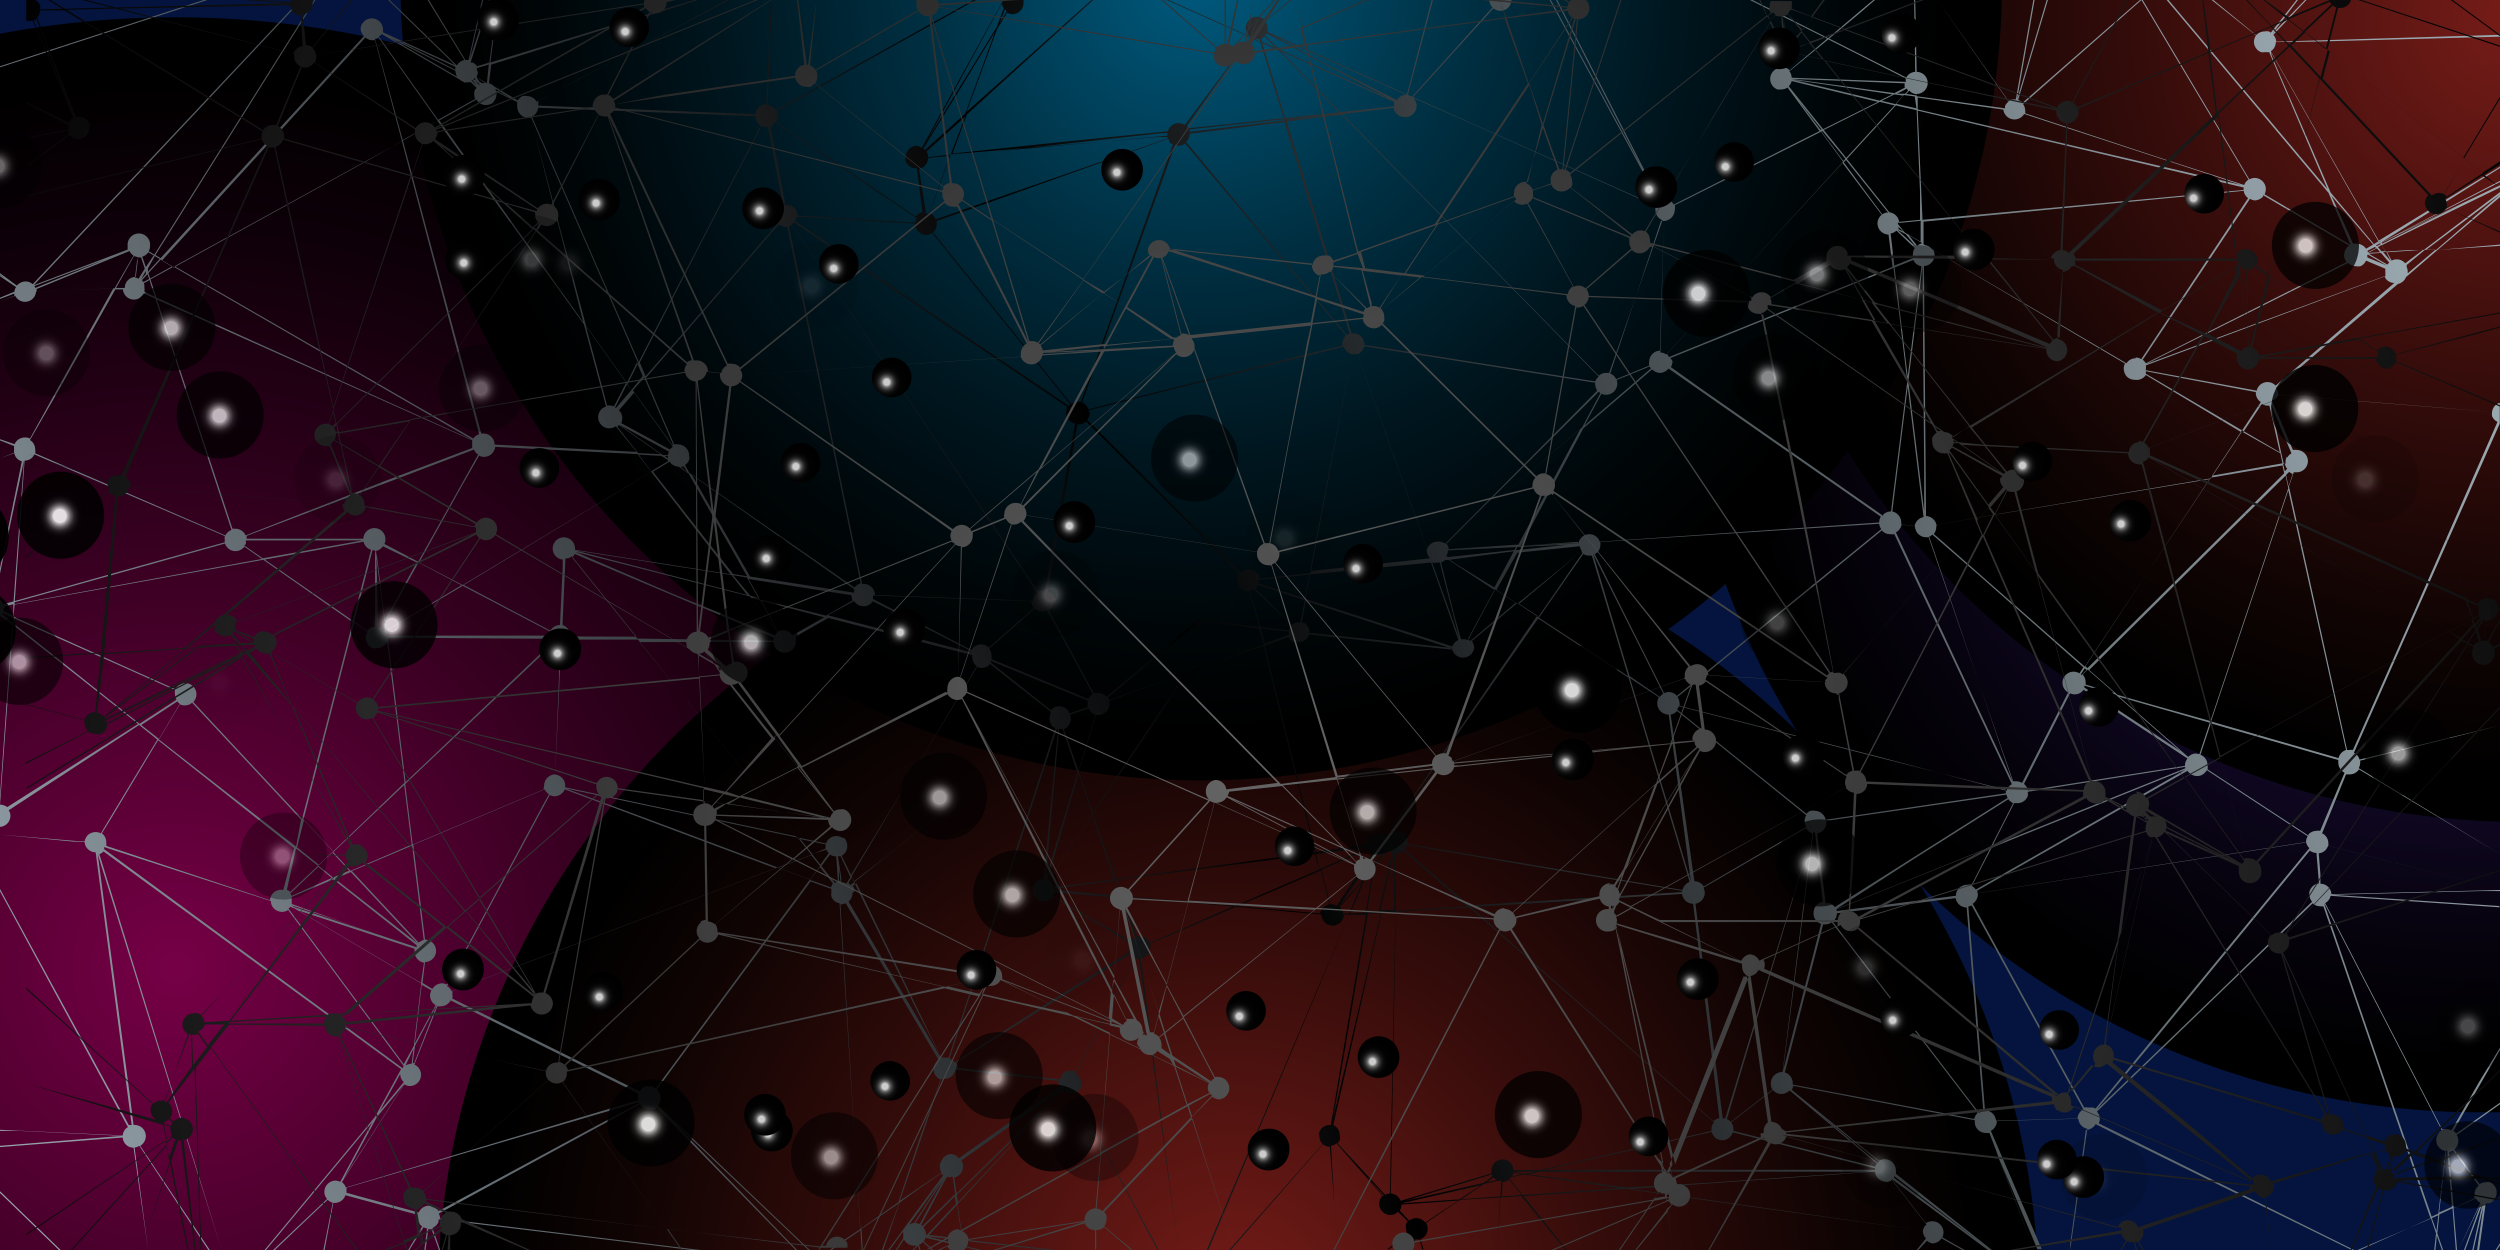 <svg xmlns="http://www.w3.org/2000/svg" xmlns:xlink="http://www.w3.org/1999/xlink" viewBox="0 0 120 60"><defs><radialGradient id="radial-gradient" cx="9.03" cy="46.16" r="45.17" gradientTransform="translate(-0.58 -0.17) scale(1 1.01)" gradientUnits="userSpaceOnUse"><stop offset="0" stop-color="#760046"/><stop offset="0.44" stop-color="#380021"/><stop offset="0.77" stop-color="#0f0009"/><stop offset="0.94"/></radialGradient><radialGradient id="radial-gradient-2" cx="119.04" cy="14.81" r="38.29" gradientTransform="translate(-0.58 -0.17) scale(1 1.01)" gradientUnits="userSpaceOnUse"><stop offset="0" stop-color="#351a76"/><stop offset="0.44" stop-color="#190c38"/><stop offset="0.77" stop-color="#07030f"/><stop offset="0.94"/></radialGradient><radialGradient id="radial-gradient-3" cx="121.12" cy="0.99" r="38.29" gradientTransform="translate(-0.58 -0.17) scale(1 1.01)" gradientUnits="userSpaceOnUse"><stop offset="0" stop-color="#761c18"/><stop offset="0.44" stop-color="#380d0b"/><stop offset="0.77" stop-color="#0f0403"/><stop offset="0.94"/></radialGradient><radialGradient id="radial-gradient-4" cx="59.76" cy="62.42" r="38.29" xlink:href="#radial-gradient-3"/><radialGradient id="radial-gradient-5" cx="58" cy="-0.99" r="38.28" gradientTransform="translate(-0.58 -0.17) scale(1 1.01)" gradientUnits="userSpaceOnUse"><stop offset="0" stop-color="#005a7f"/><stop offset="0.05" stop-color="#005476"/><stop offset="0.34" stop-color="#003043"/><stop offset="0.6" stop-color="#00161f"/><stop offset="0.81" stop-color="#000608"/><stop offset="0.94"/></radialGradient><linearGradient id="linear-gradient" x1="17.82" y1="100.81" x2="133.24" y2="54.49" gradientUnits="userSpaceOnUse"><stop offset="0" stop-color="#99a7af"/><stop offset="0.48" stop-color="#080809"/><stop offset="0.5"/><stop offset="0.68" stop-color="#40464a"/><stop offset="0.83" stop-color="#707b80"/><stop offset="0.94" stop-color="#8e9ba2"/><stop offset="1" stop-color="#99a7af"/></linearGradient><linearGradient id="linear-gradient-2" x1="0.98" y1="58.78" x2="116.05" y2="12.6" xlink:href="#linear-gradient"/><linearGradient id="linear-gradient-3" x1="0.15" y1="56.7" x2="115.63" y2="10.36" xlink:href="#linear-gradient"/><linearGradient id="linear-gradient-4" x1="-18.16" y1="10.87" x2="97.3" y2="-35.46" xlink:href="#linear-gradient"/><radialGradient id="radial-gradient-6" cx="60.91" cy="36.16" r="70.24" gradientTransform="translate(-0.58 -0.17) scale(1 1.01)" gradientUnits="userSpaceOnUse"><stop offset="0" stop-color="#666"/><stop offset="1"/></radialGradient><radialGradient id="radial-gradient-7" cx="60.91" cy="36.16" r="70.24" xlink:href="#radial-gradient-6"/><radialGradient id="radial-gradient-8" cx="60.95" cy="36.16" r="70.21" xlink:href="#radial-gradient-6"/><radialGradient id="radial-gradient-9" cx="80.1" cy="21.97" r="2.08" gradientTransform="translate(-0.58 -0.17) scale(1 1.01)" gradientUnits="userSpaceOnUse"><stop offset="0.15" stop-color="#fff"/><stop offset="0.15" stop-color="#f9f9f9"/><stop offset="0.18" stop-color="#c5c5c5"/><stop offset="0.22" stop-color="#969696"/><stop offset="0.25" stop-color="#6e6e6e"/><stop offset="0.29" stop-color="#4c4c4c"/><stop offset="0.32" stop-color="#303030"/><stop offset="0.36" stop-color="#1b1b1b"/><stop offset="0.41" stop-color="#0c0c0c"/><stop offset="0.46" stop-color="#030303"/><stop offset="0.54"/></radialGradient><radialGradient id="radial-gradient-10" cx="82.1" cy="14.12" r="2.08" xlink:href="#radial-gradient-9"/><radialGradient id="radial-gradient-11" cx="118.57" cy="55.6" r="2.08" xlink:href="#radial-gradient-9"/><radialGradient id="radial-gradient-12" cx="0.46" cy="8.06" r="2.08" xlink:href="#radial-gradient-9"/><radialGradient id="radial-gradient-13" cx="52.92" cy="54.3" r="2.08" xlink:href="#radial-gradient-9"/><radialGradient id="radial-gradient-14" cx="40.47" cy="55.17" r="2.08" xlink:href="#radial-gradient-9"/><radialGradient id="radial-gradient-15" cx="8.79" cy="15.76" r="2.08" xlink:href="#radial-gradient-9"/><radialGradient id="radial-gradient-16" cx="85.47" cy="18.14" r="2.08" xlink:href="#radial-gradient-9"/><radialGradient id="radial-gradient-17" cx="52.55" cy="45.82" r="2.08" xlink:href="#radial-gradient-9"/><radialGradient id="radial-gradient-18" cx="76.03" cy="32.97" r="2.08" xlink:href="#radial-gradient-9"/><radialGradient id="radial-gradient-19" cx="49.17" cy="42.71" r="2.08" xlink:href="#radial-gradient-9"/><radialGradient id="radial-gradient-20" cx="16.71" cy="22.97" r="2.08" xlink:href="#radial-gradient-9"/><radialGradient id="radial-gradient-21" cx="57.68" cy="22.02" r="2.08" xlink:href="#radial-gradient-9"/><radialGradient id="radial-gradient-22" cx="-1.08" cy="25.69" r="2.08" xlink:href="#radial-gradient-9"/><radialGradient id="radial-gradient-23" cx="74.11" cy="53.21" r="2.08" xlink:href="#radial-gradient-9"/><radialGradient id="radial-gradient-24" cx="48.33" cy="51.36" r="2.08" xlink:href="#radial-gradient-9"/><radialGradient id="radial-gradient-25" cx="92.26" cy="13.91" r="2.08" xlink:href="#radial-gradient-9"/><radialGradient id="radial-gradient-26" cx="51.03" cy="28.43" r="2.08" xlink:href="#radial-gradient-9"/><radialGradient id="radial-gradient-27" cx="31.7" cy="53.6" r="2.08" xlink:href="#radial-gradient-9"/><radialGradient id="radial-gradient-28" cx="85.88" cy="29.75" r="2.08" xlink:href="#radial-gradient-9"/><radialGradient id="radial-gradient-29" cx="14.13" cy="40.87" r="2.08" xlink:href="#radial-gradient-9"/><radialGradient id="radial-gradient-30" cx="19.39" cy="29.87" r="2.08" xlink:href="#radial-gradient-9"/><radialGradient id="radial-gradient-31" cx="36.63" cy="30.69" r="2.08" xlink:href="#radial-gradient-9"/><radialGradient id="radial-gradient-32" cx="26.1" cy="12.5" r="2.08" xlink:href="#radial-gradient-9"/><radialGradient id="radial-gradient-33" cx="39.53" cy="13.76" r="2.08" xlink:href="#radial-gradient-9"/><radialGradient id="radial-gradient-34" cx="111.23" cy="19.61" r="2.08" xlink:href="#radial-gradient-9"/><radialGradient id="radial-gradient-35" cx="114.11" cy="22.97" r="2.08" xlink:href="#radial-gradient-9"/><radialGradient id="radial-gradient-36" cx="50.89" cy="53.84" r="2.08" xlink:href="#radial-gradient-9"/><radialGradient id="radial-gradient-37" cx="11.11" cy="32.61" r="2.08" xlink:href="#radial-gradient-9"/><radialGradient id="radial-gradient-38" cx="87.79" cy="13.2" r="2.08" xlink:href="#radial-gradient-9"/><radialGradient id="radial-gradient-39" cx="90.7" cy="55.59" r="2.08" xlink:href="#radial-gradient-9"/><radialGradient id="radial-gradient-40" cx="1.5" cy="31.63" r="2.08" xlink:href="#radial-gradient-9"/><radialGradient id="radial-gradient-41" cx="2.8" cy="16.96" r="2.08" xlink:href="#radial-gradient-9"/><radialGradient id="radial-gradient-42" cx="23.64" cy="18.64" r="2.08" xlink:href="#radial-gradient-9"/><radialGradient id="radial-gradient-43" cx="27.89" cy="12.68" r="2.08" xlink:href="#radial-gradient-9"/><radialGradient id="radial-gradient-44" cx="87.56" cy="41.23" r="2.08" xlink:href="#radial-gradient-9"/><radialGradient id="radial-gradient-45" cx="62.25" cy="25.76" r="2.08" xlink:href="#radial-gradient-9"/><radialGradient id="radial-gradient-46" cx="111.25" cy="11.85" r="2.08" xlink:href="#radial-gradient-9"/><radialGradient id="radial-gradient-47" cx="-0.74" cy="30.14" r="2.08" xlink:href="#radial-gradient-9"/><radialGradient id="radial-gradient-48" cx="11.11" cy="19.93" r="2.08" xlink:href="#radial-gradient-9"/><radialGradient id="radial-gradient-49" cx="3.45" cy="24.69" r="2.08" xlink:href="#radial-gradient-9"/><radialGradient id="radial-gradient-50" cx="115.7" cy="35.98" r="2.08" xlink:href="#radial-gradient-9"/><radialGradient id="radial-gradient-51" cx="90.11" cy="46.16" r="2.08" xlink:href="#radial-gradient-9"/><radialGradient id="radial-gradient-52" cx="45.68" cy="38.07" r="2.08" xlink:href="#radial-gradient-9"/><radialGradient id="radial-gradient-53" cx="66.2" cy="38.77" r="2.08" xlink:href="#radial-gradient-9"/><radialGradient id="radial-gradient-54" cx="101.16" cy="56.18" r="2.08" xlink:href="#radial-gradient-9"/><radialGradient id="radial-gradient-55" cx="119.04" cy="48.94" r="2.08" xlink:href="#radial-gradient-9"/><radialGradient id="radial-gradient-56" cx="62.39" cy="40.59" r="1.04" gradientTransform="translate(-0.58 -0.17) scale(1 1.01)" gradientUnits="userSpaceOnUse"><stop offset="0.14" stop-color="#ccc"/><stop offset="0.14" stop-color="#c6c6c6"/><stop offset="0.18" stop-color="#9d9d9d"/><stop offset="0.22" stop-color="#777"/><stop offset="0.27" stop-color="#575757"/><stop offset="0.33" stop-color="#3b3b3b"/><stop offset="0.39" stop-color="#252525"/><stop offset="0.46" stop-color="#141414"/><stop offset="0.54" stop-color="#090909"/><stop offset="0.66" stop-color="#020202"/><stop offset="1"/></radialGradient><radialGradient id="radial-gradient-57" cx="27.34" cy="31.22" r="1.04" xlink:href="#radial-gradient-56"/><radialGradient id="radial-gradient-58" cx="22.84" cy="12.66" r="1.04" xlink:href="#radial-gradient-56"/><radialGradient id="radial-gradient-59" cx="75.74" cy="36.41" r="1.04" xlink:href="#radial-gradient-56"/><radialGradient id="radial-gradient-60" cx="37.45" cy="54.07" r="1.04" xlink:href="#radial-gradient-56"/><radialGradient id="radial-gradient-61" cx="81.72" cy="46.85" r="1.04" xlink:href="#radial-gradient-56"/><radialGradient id="radial-gradient-62" cx="47.19" cy="46.51" r="1.04" xlink:href="#radial-gradient-56"/><radialGradient id="radial-gradient-63" cx="98.94" cy="49.33" r="1.04" xlink:href="#radial-gradient-56"/><radialGradient id="radial-gradient-64" cx="83.4" cy="8.09" r="1.04" xlink:href="#radial-gradient-56"/><radialGradient id="radial-gradient-65" cx="100.83" cy="33.95" r="1.04" xlink:href="#radial-gradient-56"/><radialGradient id="radial-gradient-66" cx="29.19" cy="9.82" r="1.04" xlink:href="#radial-gradient-56"/><radialGradient id="radial-gradient-67" cx="86.76" cy="36.2" r="1.04" xlink:href="#radial-gradient-56"/><radialGradient id="radial-gradient-68" cx="91.39" cy="1.97" r="1.04" xlink:href="#radial-gradient-56"/><radialGradient id="radial-gradient-69" cx="38.78" cy="22.34" r="1.04" xlink:href="#radial-gradient-56"/><radialGradient id="radial-gradient-70" cx="65.67" cy="27.19" r="1.04" xlink:href="#radial-gradient-56"/><radialGradient id="radial-gradient-71" cx="22.74" cy="8.68" r="1.04" xlink:href="#radial-gradient-56"/><radialGradient id="radial-gradient-72" cx="30.59" cy="1.67" r="1.04" xlink:href="#radial-gradient-56"/><radialGradient id="radial-gradient-73" cx="37.13" cy="53.36" r="1.04" xlink:href="#radial-gradient-56"/><radialGradient id="radial-gradient-74" cx="79.73" cy="9.18" r="1.04" xlink:href="#radial-gradient-56"/><radialGradient id="radial-gradient-75" cx="40.6" cy="12.93" r="1.04" xlink:href="#radial-gradient-56"/><radialGradient id="radial-gradient-76" cx="105.87" cy="9.59" r="1.04" xlink:href="#radial-gradient-56"/><radialGradient id="radial-gradient-77" cx="100.14" cy="56.33" r="1.04" xlink:href="#radial-gradient-56"/><radialGradient id="radial-gradient-78" cx="61.2" cy="55.02" r="1.04" xlink:href="#radial-gradient-56"/><radialGradient id="radial-gradient-79" cx="54.19" cy="8.36" r="1.04" xlink:href="#radial-gradient-56"/><radialGradient id="radial-gradient-80" cx="37.04" cy="10.19" r="1.04" xlink:href="#radial-gradient-56"/><radialGradient id="radial-gradient-81" cx="29.35" cy="47.55" r="1.04" xlink:href="#radial-gradient-56"/><radialGradient id="radial-gradient-82" cx="85.59" cy="2.58" r="1.04" xlink:href="#radial-gradient-56"/><radialGradient id="radial-gradient-83" cx="26.3" cy="22.64" r="1.04" xlink:href="#radial-gradient-56"/><radialGradient id="radial-gradient-84" cx="66.46" cy="50.62" r="1.04" xlink:href="#radial-gradient-56"/><radialGradient id="radial-gradient-85" cx="102.39" cy="25.07" r="1.04" xlink:href="#radial-gradient-56"/><radialGradient id="radial-gradient-86" cx="43.06" cy="51.8" r="1.04" xlink:href="#radial-gradient-56"/><radialGradient id="radial-gradient-87" cx="60.07" cy="48.47" r="1.04" xlink:href="#radial-gradient-56"/><radialGradient id="radial-gradient-88" cx="22.69" cy="46.45" r="1.04" xlink:href="#radial-gradient-56"/><radialGradient id="radial-gradient-89" cx="94.91" cy="12.15" r="1.04" xlink:href="#radial-gradient-56"/><radialGradient id="radial-gradient-90" cx="37.36" cy="26.71" r="1.04" xlink:href="#radial-gradient-56"/><radialGradient id="radial-gradient-91" cx="91.43" cy="48.66" r="1.04" xlink:href="#radial-gradient-56"/><radialGradient id="radial-gradient-92" cx="51.91" cy="25.16" r="1.04" xlink:href="#radial-gradient-56"/><radialGradient id="radial-gradient-93" cx="97.66" cy="22.29" r="1.04" xlink:href="#radial-gradient-56"/><radialGradient id="radial-gradient-94" cx="98.82" cy="55.49" r="1.04" xlink:href="#radial-gradient-56"/><radialGradient id="radial-gradient-95" cx="43.14" cy="18.33" r="1.04" xlink:href="#radial-gradient-56"/><radialGradient id="radial-gradient-96" cx="24.28" cy="1.21" r="1.04" xlink:href="#radial-gradient-56"/><radialGradient id="radial-gradient-97" cx="43.79" cy="30.22" r="1.04" xlink:href="#radial-gradient-56"/><radialGradient id="radial-gradient-98" cx="79.31" cy="54.44" r="1.04" xlink:href="#radial-gradient-56"/></defs><g style="isolation:isolate"><g id="Layer_1" data-name="Layer 1"><rect width="120" height="60" style="fill:#04143e"/><path d="M51.79,60a45.55,45.55,0,0,0,2.06-13.6A45.42,45.42,0,0,0,0,1.62V60Z" style="mix-blend-mode:screen;fill:url(#radial-gradient)"/><path d="M120,0H83.42a38.59,38.59,0,0,0-2.91,14.77A38.53,38.53,0,0,0,119,53.39h1Z" style="mix-blend-mode:screen;fill:url(#radial-gradient-2)"/><path d="M120,0H82.61c0,.28,0,.55,0,.83A38.54,38.54,0,0,0,120,39.44Z" style="mix-blend-mode:screen;fill:url(#radial-gradient-3)"/><path d="M97.78,60a38.44,38.44,0,0,0-76.7,0Z" style="mix-blend-mode:screen;fill:url(#radial-gradient-4)"/><path d="M19.23,0A38.54,38.54,0,0,0,57.66,37.46,38.53,38.53,0,0,0,96.09,0Z" style="mix-blend-mode:screen;fill:url(#radial-gradient-5)"/><polygon points="120 59.67 119.79 60 119.85 60 120 59.77 120 59.67" style="mix-blend-mode:color-dodge;fill:url(#linear-gradient)"/><polygon points="2.91 60 0 57.18 0 57.26 2.83 60 2.91 60" style="mix-blend-mode:color-dodge;fill:url(#linear-gradient-2)"/><path d="M6.41,55.09h0L7.11,60h0l-.65-4.92A.55.55,0,0,0,6.69,55L10,60h.07L6.73,55A.55.55,0,0,0,7,54.56H7A.54.54,0,0,0,6.41,54h0l-.19-1.51L4.69,41h0l2.73,8.76L10.64,60h0L4.77,41a.53.53,0,0,0,.2-.13l0,0L19.25,51.32,18,53.61,12.7,60h.07l5.11-6.15-1.55,2.88a.44.44,0,0,0-.23-.06.54.54,0,0,0-.53.54h0a.51.51,0,0,0,.13.34l-.54.51L13.11,60h.08l2.54-2.41a.49.49,0,0,0,.24.14l-.32,1.64-.13.63h.06L16,57.74h.07a.54.54,0,0,0,.51-.37l3.46.94a.49.49,0,0,0,0,.12.56.56,0,0,0,.22.44L19.59,60h.06l.68-1.09a.85.85,0,0,0,.17.06l-.13,1V60h.06l.13-1h0l.15,0,.36,1h.06l-.37-1.06a.55.55,0,0,0,.29-.29.56.56,0,0,0,0-.12L30,59.61l3.17.39h.45L21.12,58.48s0,0,0,0a.46.46,0,0,0-.06-.23L30.72,53a.56.56,0,0,0,.46.26.54.54,0,0,0,.21,0,.42.42,0,0,0,.14-.09L38.19,60h.07L34.7,56.32l-2.6-2.69L38.8,60h.07l-7.28-6.93a.62.62,0,0,0,.12-.35.5.5,0,0,0-.19-.41l7.39-10,1,.36a.45.45,0,0,0,0,.16.46.46,0,0,0,0,.21.51.51,0,0,0,.39.32l1,15.63-1.47,1h.1l1.37-.94.06.94h.05l-.06-1,1.81-1.24L42.33,60h.06l.79-2.27,1-.72,1-.69.09.1-.64.86-2,2.72h.07l.66-.9a.4.4,0,0,0,0,.15.53.53,0,0,0,0,.18l-.36.57h.06l.33-.51a.55.55,0,0,0,.17.2.54.54,0,0,0,.3.1H44L43.8,60h.07l.19-.21.07.21h.06l-.08-.25h0a.5.5,0,0,0,.19-.13l.42.38h.08l-.46-.42a.56.56,0,0,0,.09-.17h0l1.74.42,0,.18h.06l0-.17.7.17h.23l-.94-.22,0-.24,4.07.46h.48l-4.56-.52-.25-1.69L51,52.35a.56.56,0,0,0,.35.13.52.52,0,0,0,.21,0h0l.86,1.62,3.19,6h.06l-4.07-7.6A.51.51,0,0,0,51.9,52a.57.57,0,0,0-.26-.47L54.46,46a.4.4,0,0,0,.22.05h0l.87,6.47,1,7.5h0L54.77,46a.53.53,0,0,0,.44-.52.58.58,0,0,0,0-.19l1-.42,3.11-1.34,4.11.37v0a.54.54,0,0,0,.54.53h0a.53.53,0,0,0,.53-.53h.26L57.92,60H58l6.76-16.09.81,0L63.88,54h-.06a.52.52,0,0,0-.49.33.46.46,0,0,0,0,.21.53.53,0,0,0,.16.38L59,60h.07l1.21-1.38,3.22-3.69a.55.55,0,0,0,.33.11h0l.39,5h0l-.16-2L63.89,55a.57.57,0,0,0,.26-.12l2.21,2.52a.53.53,0,0,0-.16.38.54.54,0,0,0,.54.54h0a.51.51,0,0,0,.36-.15l.11.1.36.35a.47.47,0,0,0-.08.14.46.46,0,0,0,0,.2.55.55,0,0,0,.09.29l-1,.71h.1l.92-.66a.59.59,0,0,0,.28.18l-.11.48h.06l.1-.47H68a.3.3,0,0,0,.13,0l.14.48h.06l-.15-.49a.49.49,0,0,0,.26-.21.49.49,0,0,0,.09-.3.5.5,0,0,0-.08-.27l1.64-1.11L72,57.48,71.86,60h0l.16-2.52,1-.07L75.14,60h.07l-2.08-2.59,4.93-.34,7.11,1,7.13,1v0a.48.48,0,0,0,.15.37L92,60h.08l.41-.44a.61.61,0,0,0,.31.13V60h0v0h0l0-.32a.5.5,0,0,0,.39-.24l1,.56h.11l-1.07-.61a.61.61,0,0,0,.06-.24.54.54,0,0,0-.54-.53.56.56,0,0,0-.31.09l-1.65-2.13,0,0L95.42,60h.09l-.59-.46-4-3,0-.09L95.52,60h.09L91,56.34a.41.41,0,0,0,0-.16.54.54,0,0,0-.53-.54h0a.54.54,0,0,0-.28.08L86,52.31a.46.46,0,0,0,.08-.19l1,.19,7.71,1.46v.08a.52.52,0,0,0,.53.53.47.47,0,0,0,.17,0L97.64,60h0l-1.85-4.79,0,0,2,4.74H98l-2.44-5.67a.54.54,0,0,0,.29-.47l3.91-.11a.53.53,0,0,0,.43.48L99.37,60h0l0-.3.75-5.46h0a.54.54,0,0,0,.3-.1.49.49,0,0,0,.17-.18l1.34.67L112.88,60H113l-12.26-6.08a.5.5,0,0,0,.05-.21.53.53,0,0,0-.14-.35l10.36-10a.51.51,0,0,0,.36.14.36.36,0,0,0,.15,0l3.09,9,2.06,6L113.16,60h.13l3.39-1.53.25.73-.09.8h.06l.07-.69.24.69h.06l-.28-.81.1-.9.63-.29.16,2h.06l-.17-2,1.07-.48a.58.58,0,0,0,.22.22L118,60H118l1.09-2.25L118.27,60h.06l.83-2.24h0L118.67,60h.06l.47-2.09L118.9,60H119l.31-2.22h0a.54.54,0,0,0,.53-.54.53.53,0,0,0-.32-.49.54.54,0,0,0-.21,0,.55.55,0,0,0-.29.09l-1.22-1.66a.54.54,0,0,0,.12-.7L120,53v-.07l-2.1,1.48a.41.41,0,0,0-.14-.12l2.24-3.9v-.1l-1,1.64-1.33,2.33a.54.54,0,0,0-.25-.06.45.45,0,0,0-.2,0h0l-5.61-10.85a.54.54,0,0,0,.26-.35v0l8.1.55v-.06l-8-.54,7.14-.18.9,0v-.05l-8.1.2a.53.53,0,0,0-.53-.5h0l0-.46-.08-1a.53.53,0,0,0,.32-.15.61.61,0,0,0,.13-.22l8.3,2.12v0l-8.29-2.12a.41.41,0,0,0,0-.11.52.52,0,0,0-.3-.48l1.15-2.83.18,0a.52.52,0,0,0,.44-.24L120,41V41l-6.78-4.13a.59.59,0,0,0,.07-.26s0-.07,0-.1L120,34.82v0l-6.74,1.64a.55.55,0,0,0-.27-.33l7-15.8h0v-1a.53.53,0,0,0-.37.44l-10.26-.82v0a.52.52,0,0,0-.11-.32l5.85-5a.54.54,0,0,0,.39-.33L117,12l3-.2v-.06L117,12l3-2.54V9.34L116.93,12l-.49,0L120,9.33l0,0V9.22L116.34,12l-.68,0-1.15.08-.18-.31.29-.15L120,9V8.89l-4.89,2.35L120,8.74V8.68l-5.77,3,0,0L120,8.06V8l-5.82,3.55L109,2.46a.54.54,0,0,0,.24-.44L111,2l9-.24V1.67L109.26,2a.55.55,0,0,0-.14-.33L110.71,0h-.07l-1.56,1.61h0L110.3,0h-.07L109,1.57a.47.47,0,0,0-.09-.06.52.52,0,0,0-.21,0,.54.54,0,0,0-.4.18L106.24,0h-.08l2.13,1.7a.52.52,0,0,0-.1.31.54.54,0,0,0,.33.49.49.49,0,0,0,.21,0,.63.63,0,0,0,.19,0l2.8,6.58L104.09,0H104l7.77,9.26,1.06,2.5L108.7,9.33a.71.71,0,0,0,.06-.25.54.54,0,0,0-.54-.54.55.55,0,0,0-.25.07h0L102.85,0h-.13L97.08,4.93a.57.57,0,0,0-.21-.13L98.3,0h-.06L96.82,4.78h0L97.66,0H97.6l-.84,4.77h-.07a.54.54,0,0,0-.28.08l-.23-.33L93,0H93l3.41,4.88a.56.56,0,0,0-.17.21l0,.11L92,4.62V4.51a.53.53,0,0,0,0-1.06L91.93,0h-.05l.05,3.45a.52.52,0,0,0-.43.27L87.8,1.85,89.15.73,90,0h-.08l-.27.22L87.75,1.83,84.12,0H84l3.7,1.86L85.9,3.38a.46.46,0,0,0-.18-.13.54.54,0,0,0-.21,0,.54.54,0,0,0-.54.54.55.55,0,0,0,.33.5.65.65,0,0,0,.21,0,.48.48,0,0,0,.29-.09l1.54,2.09-7,3.53a.53.53,0,0,0-.46-.28.54.54,0,0,0-.22.05L75.19.86,74.75,0h-.06l4.12,8.06L74.44,0h-.06l1.93,3.55,3.28,6.06a.57.57,0,0,0-.19.22L67.83,4.66,71.68.4A.58.58,0,0,0,72,.52.53.53,0,0,0,72.55,0H71.49a.51.51,0,0,0,.15.36L67.78,4.64l-.2-.09.56-2.12L68.78,0h-.06L67.53,4.53l-6.69-3a.58.58,0,0,0,0-.19h0a.58.58,0,0,0-.1-.32L62,0h-.08L60.73,1A.5.5,0,0,0,60.34.8a.54.54,0,0,0-.54.54h0a.54.54,0,0,0,.18.4L56.09,0H56l4,1.79L56.87,6a.62.62,0,0,0-.3-.09.53.53,0,0,0-.51.39L51,6.81l-5.28.56.69-1.88L52.47,0h-.08l-6,5.38,1.11-3,.37-1,.47-.77a.59.59,0,0,0,.26.07.54.54,0,0,0,.53-.54V0h-1a.11.11,0,0,0,0,.05L44.24,7.1A.44.44,0,0,0,44,7a.54.54,0,0,0-.53.54.52.52,0,0,0,0,.21.54.54,0,0,0,.49.33h.05l.27,2.11a.54.54,0,0,0-.33.2L37.25,5.85a.54.54,0,0,0,.08-.28.6.6,0,0,0-.06-.23L46.84,0h-.11L37.24,5.29a.52.52,0,0,0-.4-.25l.22-5H37l-.07,1.56L36.79,5a.56.56,0,0,0-.38.15.59.59,0,0,0-.15.33l-5.84-.23-4.59-.18a.54.54,0,0,0,0-.22l2-1.08L35,0h-.11L33.06,1l-7.3,3.88a.55.55,0,0,0-.46-.27.65.65,0,0,0-.21,0,.61.61,0,0,0-.24.21l-1.14-.68A.49.49,0,0,0,23.47,4l0,0,.11-.9L33.5,0h-.18L23.54,3l.39-3h-.05l-.39,3V3l-.59.18A.53.53,0,0,0,22.69,3l-.1,0L23.54,0h-.06l-.94,2.87L23.19,0h-.05l-.65,2.88h-.15L20.59,0h-.07l1.77,2.88a.54.54,0,0,0-.36.26l-1.64-1.6L18.7,0h-.07l3.22,3.13L18.38,1.55a.64.64,0,0,0,0-.2h0a.54.54,0,0,0-1.07,0h0a.53.53,0,0,0,.16.38L7.71,12.39l-.25-.15L15.14,0h-.06L7.41,12.22l-.27-.16a.48.48,0,0,0,.06-.24h0a.54.54,0,1,0-1.07,0h0a.76.76,0,0,0,0,.16L1.62,13.69h0L14.48,0H14.4L1.94,13.25l-.37.39a.51.51,0,0,0-.34-.13.55.55,0,0,0-.42.2L0,13.11v.07l.23.17L0,13.2v.06l.77.52A.53.53,0,0,0,.69,14L0,14.29v.06l.69-.26a.35.35,0,0,0,0,.11L0,14.46v0l.73-.26a.53.53,0,0,0,1-.2h.07l3.64-.16-4,7.21A.46.46,0,0,0,1.19,21a.53.53,0,0,0-.49.32L0,21.08v.06l.68.27a.45.45,0,0,0,0,.16.41.41,0,0,0,0,.16L0,22V22l.69-.25A.43.43,0,0,0,.81,22a.45.45,0,0,0,.24.14L0,27.26v.27l.15-.73,1-4.7h0L.65,28.87.14,29A.55.55,0,0,0,0,28.79v.78l0,0L.58,30,0,38.21v1.48a.53.53,0,0,0,.5-.53h0a.5.5,0,0,0-.08-.27L6.68,34.8l.87.7L5.68,38.6,4.84,40a.51.51,0,0,0-.25-.06.56.56,0,0,0-.38.15.6.6,0,0,0-.15.31l-.51,0L0,40.06v0l3.68.31.38,0h0a.53.53,0,0,0,.53.54h0L6.32,54l-.14,0L0,42.67v.11l.06.11L6.14,54.1a.51.51,0,0,0-.25.4L0,54.23v.05l.89,0,5,.24h0L0,55H0v.06l5.89-.46A.52.52,0,0,0,6.41,55.09Zm110.54,4-.22-.62.31-.14Zm.73-3.85.09,0,1.11,1.52.1.15a.53.53,0,0,0-.2.41.65.65,0,0,0,0,.2l-1,.47-.23-2.66Zm-.21,0h0l.16,1.89.06.8-.61.27.34-3ZM111.6,43.42l5.61,10.84a.55.55,0,0,0-.27.47.53.53,0,0,0,.45.52l-.35,3-.32.15-5.15-15ZM5,40.76l0-.1L13,43.25a.51.51,0,0,0,.15.36.55.55,0,0,0,.38.16.51.51,0,0,0,.3-.09l5.55,7.49-.06.1ZM6.91,13.59l.27-.15.05.18.21.63L6.93,14a.64.64,0,0,0,0-.2A.59.59,0,0,0,6.91,13.59Zm.17-.43.08.23-.28.15-.07-.09Zm-.31.25,0,0L7,13l0,.15Zm.45,0,1.11-.61,14.4,8.34h0L7.91,14.46l-.4-.18Zm44.39,6.91-1.44,8h-.06a.54.54,0,0,0-.28.08L38,10.78l.11-.11,1.47,1,11.66,7.87a.6.6,0,0,0-.07.27h0A.54.54,0,0,0,51.61,20.33Zm.65-.53h0a.34.34,0,0,0,0-.1l7.24-1.81,5-1.24a.56.56,0,0,0,.39.37l-.92,4.87-1.06,5.63-2.45.26a.52.52,0,0,0-.52-.45.51.51,0,0,0-.39.17l-7.37-7.34a.55.55,0,0,0,.13-.36ZM66.88,5.11l-2.54.27L61.48,2.46l2.71,1.21,2.73,1.22a.43.43,0,0,0,0,.19ZM77.6,18.24l1-.41.58-.24.06.1-3.19,2.74.82-1.53a.51.51,0,0,0,.22.05.54.54,0,0,0,.54-.53A.52.52,0,0,0,77.6,18.24ZM90.93,4.47,86,3.79h0l1.88.07L91.43,4a.54.54,0,0,0,0,.21Zm0,.06.43.06L91,5l-.68-.16Zm-.09,0-.62.3-4.15-1Zm-.61.36.71.17L88.62,7.58,87.54,6.24Zm.4,5.31a.45.45,0,0,0-.28.09l-1.85-2.5.11-.11ZM88.58,7.62l-.1.11L87.42,6.3l.07,0Zm1.74,2.69a.54.54,0,0,0-.2.41.54.54,0,0,0,.53.54h0l.19,1.55-4.83,1.95-5.9,2.38a.86.86,0,0,0-.1-.16l8.43-9.16Zm.87.39,1-.1,0,1-.76-.44-.33-.41s0,0,0-.07Zm17.33,8.6-.9,1.36L103,17.94a.56.56,0,0,0,0-.12l5.28,1s0,.05,0,.07A.53.53,0,0,0,108.52,19.3Zm2.14,21.14L94.91,42.88a.5.5,0,0,0,0-.13L105,37a.56.56,0,0,0,.46.25.48.48,0,0,0,.29-.09.65.65,0,0,0,.18-.19l4.84,3.17a.5.5,0,0,0-.08.27S110.66,40.42,110.66,40.44ZM93.86,43l-1.58.2-4.12.53,0-.08,2.27-.92,5.12-2.06-.91,1.8a.54.54,0,0,0-.22,0,.54.54,0,0,0-.54.54h0Zm-6.44,1.32h0l-1.84,7.11h0l.46-3.56,1-7.92h.08l.37,3.33a.55.55,0,0,0-.44.53A.53.53,0,0,0,87.42,44.35ZM85.08,52.3l-2,1.55,0,0a.5.5,0,0,0-.19-.13L87,40h0L85.56,51.46h0A.54.54,0,0,0,85,52,.53.53,0,0,0,85.08,52.3ZM65.59,40.55s0,0,0,0l-2.43.33L60.7,31l1.16-.42a.57.57,0,0,0,.19.24l.07,0h0a.52.52,0,0,0,.21,0,.53.53,0,0,0,.53-.45l6.83.73v0h0a.54.54,0,0,0,1.07,0h0a.52.52,0,0,0-.11-.33l2.2-1.84.94.62L66.49,40.16a.51.51,0,0,0-.36-.15h0A.54.54,0,0,0,65.59,40.55Zm0,.18-2.27,1L63.18,41l2.42-.33Zm-15,1.93,2.94-.4.26.75-3.19-.29v0S50.6,42.67,50.59,42.66Zm3.59,3.05,0,0-3.88,2.42L45.83,51l-.06-.08a.76.76,0,0,0-.19-.12L50.73,35l.06,0-.7,7.2h0a.54.54,0,0,0-.53.54.52.52,0,0,0,.33.49.46.46,0,0,0,.2.05.55.55,0,0,0,.45-.24l3.7,2.24a.56.56,0,0,0-.07.26A.78.78,0,0,0,54.18,45.71ZM40.52,40.22a.18.18,0,0,0-.07,0v0a.62.62,0,0,0-.3-.09.54.54,0,0,0-.52.4l-1.34-.28-5.16-6.43-2.43-3,6.43,0a.53.53,0,0,0,.53.51.54.54,0,0,0,.54-.53.61.61,0,0,0,0-.15,1,1,0,0,0,0-.1l1.56-.89,6.91,1.79a.36.36,0,0,0,0,.1.55.55,0,0,0,.24.45L40.85,42l-.45-.92a.54.54,0,0,0,.27-.47A.56.56,0,0,0,40.52,40.22ZM33.05,22.73l2.81,4.93-.67-.11-.72-.91-3.13-4,.8-.48a.55.55,0,0,0,.44.24Zm-.38-.33.16,0,.16.27Zm27.75,5.44,2.43-.26-.21,1.15L60.4,28a.59.59,0,0,0,0-.13Zm16.23-9.12h0s0,0,0,.05L69.37,26.1A.52.52,0,0,0,69,26a.53.53,0,0,0-.5.35L65.17,17a.56.56,0,0,0,.32-.38l11.08,1.75a.13.13,0,0,0,0,.06A.53.53,0,0,0,76.65,18.72Zm.16,7.3,13.39-.88a.55.55,0,0,0,.1.26l-9.81,8a.5.5,0,0,0-.39-.18.54.54,0,0,0-.22.05L76.55,26.6l.12-.08a.56.56,0,0,0,.15-.38A.49.49,0,0,0,76.81,26Zm3.36-8.83,10.72-4.33.66,5.44-.78,6.25h0a.56.56,0,0,0-.38.15l0,.06-8.79-6.14-1.4-1a.54.54,0,0,0,.08-.28A.47.47,0,0,0,80.17,17.19Zm12.79,8,2.66-.46L106.07,23l-6,9-6.82-6-.43-.37a.5.5,0,0,0,.12-.33Zm16.75-3a.15.15,0,0,0,0,.07h-.09l-.11-.47.25.15A.5.5,0,0,0,109.71,22.23Zm.09.3,0,0,0,0-.13.13-.08-.35.08,0A.75.75,0,0,0,109.8,22.53Zm-.24-.25v0l-3.38.59,1.21-1.83.23-.35,1.83,1.07Zm0,.1.08.38-9.44,9.35-.1-.09,6-9.05ZM97.37,38l7.52-1.19a.64.64,0,0,0,0,.07L95.64,40.6l.29-.58.75-1.47.16,0a.52.52,0,0,0,.49-.33.45.45,0,0,0,0-.2Zm7.51-1.29a.09.09,0,0,0,0,.05l-7.53,1.18a.58.58,0,0,0-.2-.31l2.21-4.35a.54.54,0,0,0,.22.05.51.51,0,0,0,.43-.22L105,36.41A.51.51,0,0,0,104.88,36.69Zm-5-4.34.19-.29.09.08-.24.24Zm3.83,3.18,1.25.82h0v0ZM100.05,33l0-.09,1.5.43,3.1,2.71Zm.06-.14a.5.5,0,0,0,0-.12h0a.55.55,0,0,0-.14-.36l.24-.24,1.28,1.12ZM95,27.62l5,4.41-.19.29a.53.53,0,0,0-.81.46h0a.54.54,0,0,0,.27.46l-2.21,4.34a.57.57,0,0,0-.28-.08l-.15,0-1.16-3.33-2.9-8.39.1-.05.08-.07Zm1.61,9.92h0L91,25.55a.33.33,0,0,0,.1-.06.61.61,0,0,0,.18-.31l.64.08a.09.09,0,0,0,0,0,.54.54,0,0,0,.54.53l.15,0Zm-.33.54-8.65,1.27a.53.53,0,0,0-.52-.43.46.46,0,0,0-.21,0,.45.45,0,0,0-.19.14l-6.21-5a.8.8,0,0,0,.08-.16l9.06,2.32,6.64,1.69s0,.07,0,.11ZM80.1,34.3h0l1.06,8h0l-2.92-9.75,1.39.92a.5.5,0,0,0-.08.27h0A.54.54,0,0,0,80.1,34.3Zm.09,0a.53.53,0,0,0,.31-.17l6.2,5a.54.54,0,0,0,0,.56l-4.41,2.56-.51.3a.53.53,0,0,0-.45-.25h0Zm1.64,8.56h0a.71.71,0,0,0-.06-.25l1.31-.76,3.61-2.1A.49.49,0,0,0,87,40L82.81,53.68l-.12,0h0L81.38,43.38A.54.54,0,0,0,81.83,42.85Zm8.22-6.57-9.43-2.41a.34.34,0,0,0,0-.1h0a.58.58,0,0,0-.1-.32l9.81-8a.5.5,0,0,0,.39.18.78.78,0,0,0,.21,0l5.64,12a.58.58,0,0,0-.24.27.43.43,0,0,0,0,.05Zm.78-11.73.74-6,.76,6.26a.5.5,0,0,0-.2.08.56.56,0,0,0-.23.35l-.64-.08s0,0,0-.05A.55.55,0,0,0,90.83,24.55Zm1.56.22L91.6,18.3l.68-5.51h0l.08,9.77,0,2.21Zm-.16-12-.66,5.3-.63-5.24.9-.36A.52.52,0,0,0,92.23,12.78Zm-.22-1-.4-.5.66.39h0A.64.64,0,0,0,92,11.82ZM79.84,33.3a.5.5,0,0,0-.17.15l-1.45-1-.39-1.29-1.36-4.57h0Zm-1.69-.84-4.28-2.81L76,26.59a.51.51,0,0,0,.28.08h.13Zm-4.32-2.84L72.9,29l3-2.52.06.06Zm-1-.64-1-.67,1-1.78,3-.31a.64.64,0,0,0,.1.24Zm-3,.65L69.17,27a.67.67,0,0,0,.2-.12h.17l.44.29,1.77,1.16-1.28,2.4a.59.59,0,0,0-.23-.05h-.11Zm.21,1L68.74,27h0A.5.5,0,0,0,69,27h.11Zm2.79-4.37-.4,0,.41,0Zm0,0,2.45-.12-2.52.27Zm-.06,0-.08.14-3.19.34-.08-.05a.5.5,0,0,0,.08-.27Zm-.11.2-.93,1.74L70,27.14l-.42-.27Zm-.91,1.82,1,.66-2.18,1.83a.38.38,0,0,0-.12-.09Zm4-2.22-1.93.09-.91.05h0l2.84-.19S75.75,26.12,75.75,26.14Zm-2.87.08-3.34.22a.54.54,0,0,0-.11-.27l6.44-5.52Zm-5.13-1.86.74,2.05a.28.28,0,0,0,0,.09.56.56,0,0,0,.15.38l0,0h0l-5.75.61.15-.83L64.89,17H65l.16,0ZM68.69,27,70,30.72a.55.55,0,0,0-.29.31l-5.25-1.7-1.8-.59.22-1.17Zm-6.13,2.91-.08,0,.2-1.06,7,2.28s0,0,0,.05l-2.23-.23-4.6-.49s0,0,0,0A.54.54,0,0,0,62.56,29.88Zm-1.87-1.73,1.94.63-.21,1.07h-.07A.5.5,0,0,0,62,30l-1.72-1.75a.54.54,0,0,0,.1-.16h0ZM62,30a.43.43,0,0,0-.13.27l-1.35-.17L60,28.38a.61.61,0,0,0,.18-.09Zm-1.47.16,1.33.16v0a.77.77,0,0,0,0,.15l-1.16.41Zm.14.78L57,32.25l1.54-2.31,1.88.23Zm-.21-.85-1.84-.22,1-1.56a.6.6,0,0,0,.27.07H60l0,.14Zm-1.9-.23-.88-.11,1.86-1.54a.46.46,0,0,0,.07.07Zm0,.05-1.56,2.35L53.25,33.6a.75.75,0,0,0-.07-.12l3-2.48,1.41-1.18Zm-8.05,4.82-7.91,6.33L41,42.3l-.12-.25,2.37-4L46.87,32a.51.51,0,0,0,.25.06h0a.51.51,0,0,0,.4-.19l2.91,2.29a.31.31,0,0,0,0,.1.46.46,0,0,0-.05.21A.51.51,0,0,0,50.44,34.75ZM47.56,31.8a.59.59,0,0,0,0-.08l.88.36,3.77,1.55a.86.86,0,0,0,0,.17h0a.77.77,0,0,0,0,.15l-.68.23-.19.06a.54.54,0,0,0-.5-.34.5.5,0,0,0-.4.19Zm3.82,2.49.54-.18.34-.11a.57.57,0,0,0,.32.31L51.77,37l-.7-2a.52.52,0,0,0,.24-.2.53.53,0,0,0,.09-.3A.77.77,0,0,0,51.38,34.29Zm-.51.69L51,35l.38,1.1.34,1-.69,2.29-.86,2.83h0l.11-1.07L50.84,35Zm.9,2.17.67,1.92-2.1,3.17-.07,0h0Zm0-.09.83-2.74.13,0a.54.54,0,0,0,.53-.54h0a.77.77,0,0,0,0-.15l3.61-1.29L52.47,39Zm1.35-3.62a.52.52,0,0,0-.39-.17.56.56,0,0,0-.23,0l-1.65-3.05-.5-.93a.51.51,0,0,0,.25-.37l6.88.84Zm-2.22-3,1.55,2.88a.52.52,0,0,0-.21.23l-4.65-1.91a.48.48,0,0,0,0-.18.55.55,0,0,0-.11-.33l2.18-1.91s0,0,0,0a.52.52,0,0,0,.35.13.46.46,0,0,0,.23-.06Zm-3.43.65a.51.51,0,0,0-.38-.16h0a.53.53,0,0,0-.46.27l-4.73-2.45a.47.47,0,0,0,0-.17l4.86.18,2.74.1a.6.6,0,0,0,.12.32Zm-4-1.45,3.11,1.6s0,0,0,.06l-6.85-1.77L41,28.85a.54.54,0,0,0,.45.25.5.5,0,0,0,.44-.24s0,0,0,0ZM26.65,37.18l.28-6.08a.52.52,0,0,0,.46-.4l3.23,0,7.58,9.44L27.13,37.79s0,0,0-.08A.53.53,0,0,0,26.65,37.18Zm-.55.71-6.29,2.65-.36-2.91,5.06-4.78,2-1.9a.46.46,0,0,0,.32.15l0,1.4-.18,4.67a.54.54,0,0,0-.53.54A.57.57,0,0,0,26.1,37.89Zm-5.36,10.2a.52.52,0,0,0,.17.16l-1,1.84.33-2.82.47.27a.55.55,0,0,0-.07.25A.59.59,0,0,0,20.74,48.09Zm-.53-.91-.55-.32-5.32-3.15,5.56,1.83a.68.68,0,0,0,0,.14.54.54,0,0,0,.45.53ZM20,45.37h0a.93.93,0,0,0,0,.1L18,44.81l-4-1.42a.41.41,0,0,0,0-.16.58.58,0,0,0,0-.18l2-.84Zm-3.92-3.19.76-.32,2.27,2.43.94,1v0Zm.12,2,1.84.65-3.89-1.28-.17-.1,0,0Zm3.89,1.06-3.2-3.43,2.89-1.22.56,4.53A.58.58,0,0,0,20.07,45.27ZM32.06,22l-.16-.12h.15S32.06,21.94,32.06,22Zm0-.16h-.25l-2.07-1.45h0l2.37,1.29,0,0A.41.41,0,0,0,32.06,21.82Zm0,.24,0,.06-.81.49-.63-.81,1.12.06Zm3,5.48-7.46-1.17v-.06a.54.54,0,0,0-.53-.54h0a.54.54,0,0,0-.54.54.53.53,0,0,0,.48.53l0,.35L26.88,30h0a.53.53,0,0,0-.46.27l-4.16-2.19,9-5.43Zm.8,1-8.25-2.14,7.5,1.18Zm-.67-.95.66.11.56,1L36,28.58Zm-7.83,2.94A.53.53,0,0,0,27,30l.14-3.19a.49.49,0,0,0,.31-.11l3.1,3.86Zm3.16.1h-.65l-2.52,0s0,0,0,0Zm.07,0h0Zm0,0-3.13-3.89a.52.52,0,0,0,.13-.17l5,2.11,4.53,1.9,0,.15Zm1.67-2.16-4.65-2v0L36,28.63l1.33,1.7a1.09,1.09,0,0,0-.13.17Zm3.78.21.45.12.87,1.51,0,0Zm.52.14,3,.79-1.52.87a.53.53,0,0,0-.45-.25.53.53,0,0,0-.24.06Zm0-.05-.07,0-.56-1,4.94.78v0a.54.54,0,0,0,.06.25l-1.2.68-.08.05ZM41,28.35a.54.54,0,0,0,0,.1l-5-.78-2.78-4.86L41,28.28A.25.25,0,0,0,41,28.35Zm-8.82-6.76-2.36-1.28a.64.64,0,0,0,.05-.24.53.53,0,0,0-.16-.38l.73-.84,1.86,2.6A.81.81,0,0,0,32.13,21.59ZM29.71,20.4l2,1.4-1.08-.05-1-1.27Zm1.56,2.24-9.06,5.44L20.12,27l2.08-3.73L23,21.87a.48.48,0,0,0,.24.06.54.54,0,0,0,.53-.48l6.87.35ZM20.12,26.88l-.05.08-1.62-.85a.42.42,0,0,0,.05-.22.53.53,0,0,0-.91-.38.51.51,0,0,0-.15.35l-5.6,0,0-.14,10.91-4.14a.52.52,0,0,0,.2.24ZM18,26.42,18,30.08a.55.55,0,0,0-.38.2L17,29.83l.88-3.42Zm.06,0h0l.15,1.23.28,2.23-.14.25h0a.41.41,0,0,0-.19,0ZM18.45,30l0,.32a.57.57,0,0,0-.14-.13Zm0-.17-.42-3.38a.54.54,0,0,0,.35-.23l0,0L20,27ZM20.09,27l2.06,1.09-3.61,2.17-.05-.4Zm2.12,1.12,4.18,2.19a.65.65,0,0,0-.05.2l-4.79,0h-3a.47.47,0,0,0,0-.17v-.06Zm4.14,2.49-3.55,0h3.54Zm-7.76,0,7.77.05a.57.57,0,0,0,.11.22l-7,6.66-.85-6.89Zm1.17,9.93L16.83,41.8,16,40.9l3.4-3.22Zm-3,1.25-.77.33-.72-.58.67-.63Zm-.83.35L14,43a.41.41,0,0,0-.07-.11l1.35-1.28Zm-2,1.39.2.07,6.09,3.61-.27,2.26-.08.72-.49.89-5.53-7.46Zm5.92,6.8-.09.73h0a.59.59,0,0,0-.3.09h0Zm.07-.13,1.06-2h0l-1.1,2.83-.07,0Zm.84-2.73-.48-.29.12-1h0a.55.55,0,0,0,.44-.24.51.51,0,0,0,.09-.3.54.54,0,0,0-.53-.54h0l-.56-4.55,6.3-2.66a.58.58,0,0,0,.21.23l-.31.56-4.6,8.58a.46.46,0,0,0-.23-.06A.54.54,0,0,0,20.74,47.5Zm5.63-9.31a.46.46,0,0,0,.23.06h0a.54.54,0,0,0,.49-.33L36,41.22l1.23.46-3.09,1.17L21.68,47.58a.59.59,0,0,0-.22-.25Zm6.32,1.75-5.58-2.07v0l6,1.27,5.17,1.1.65.82-1.62.61Zm5.65.3,1.27.27s0,.06,0,.09a.76.76,0,0,0,0,.16L39,41Zm1.31.57a.5.5,0,0,0,.11.17l0,0-.4.55-.4-.5ZM41,42.34l-.18.14a.43.43,0,0,0-.1-.09l.17-.29Zm0,.49a.78.78,0,0,0,0-.21l-.06-.1.17-.13,4,8.23,0,.06-4.38-7.4A.55.55,0,0,0,40.92,42.83ZM44,48.48l-3-6.13,9.44-7.56a.51.51,0,0,0,.21.15L50,37,45.53,50.77a.34.34,0,0,0-.14,0,.46.46,0,0,0-.21,0Zm6.34-6.21.16-.25,1.92-2.89,1.06,3.08-2.93.39A.56.56,0,0,0,50.38,42.27Zm2.11-3.19L57,32.33,60.65,31l2.46,9.91L53.57,42.2Zm14.12,1.7,0,0-.66.74.08-.48h.06A.53.53,0,0,0,66.61,40.78Zm-.72.24-.79,1.13L65.86,41Zm.06,0,.06,0-.09.57-.42.46Zm0,.61.72-.8a.69.69,0,0,0,.19.1l-.64,2.8-.62,0Zm1-.69h0l0,2.74-.65,0Zm-.39-.75,0,0,7.31-10.5,4.34,2.84,1.31,4.39,1.62,5.41a.56.56,0,0,0-.34.39L67.56,40.51v-.07a.45.45,0,0,0,0-.2.52.52,0,0,0-.49-.33A.51.51,0,0,0,66.55,40.22ZM67,42.48l0-1.5a.57.57,0,0,0,.36-.16l3.06,2.68L67,43.72Zm1-1.2-.57-.5a.62.62,0,0,0,.1-.22l7.11,1.2,6.1,1v.06h0l-10.22.64Zm12.74,1.63a.53.53,0,0,0,.53.47h0l1.26,10.29a.54.54,0,0,0-.29.15L70.6,43.54Zm1.55,11.67a.55.55,0,0,0,.38.15.52.52,0,0,0,.5-.38L90,56.08a.17.17,0,0,1,0,.07H74.16l8-1.82A.58.58,0,0,0,82.31,54.58ZM87.22,40a.49.49,0,0,0,.21-.08.53.53,0,0,0,.24-.45V39.4l6.25-.91,2.39-.35a.44.44,0,0,0,.06.16l-8.3,5.24a.58.58,0,0,0-.23-.18.52.52,0,0,0-.21,0h0Zm4.63,1.24,4.55-2.88a.53.53,0,0,0,.23.19l-1.07,2.1-7.44,3,0,0Zm3.75-.55,9.33-3.76v0L94.84,42.7a.52.52,0,0,0-.19-.17Zm9.82-4.52a.49.49,0,0,0-.3.09l-.09.07h0l-3.3-2.88,4.34,1.24-.5,1.51Zm-2.78-2.53-1-.29-1.36-1.19L107,25.5l2.71-2.67.13.6-3.74,11.18Zm7.09-10.84.15-.15a.59.59,0,0,0,.17.1l-.2.6Zm.07-.84-.29-.17L109,19.39h0l.75,1.8.24.57A.55.55,0,0,0,109.8,21.94Zm-.36-.21-1.77-1,.9-1.36a.5.5,0,0,0,.27.08h.09Zm-1.85-1-1.47,2.21L96.05,24.65l-3.1.54a.54.54,0,0,0-.5-.42l-.1-12a.52.52,0,0,0,.42-.24.49.49,0,0,0,.09-.3A.46.46,0,0,0,92.8,12L102,17.45a.51.51,0,0,0-.06.25.58.58,0,0,0,.15.38.56.56,0,0,0,.38.15A.53.53,0,0,0,103,18Zm-5.08-3.55a.51.51,0,0,0-.44.24l-9.33-5.48a.53.53,0,0,0-.33-.19l-.08-.05,0-1.08L107.7,9.16a.5.5,0,0,0,.21.35l-5.13,7.73A.5.5,0,0,0,102.51,17.16Zm5.18-8.08v0L92.28,10.55l-.23-5.24L107.7,9A.38.38,0,0,0,107.69,9.08Zm-16.31,2L91.13,11s0-.07,0-.11Zm.1.12.49.61,0,0-.89-.81s0,0,0,0Zm.43.67,0,0a.53.53,0,0,0-.09.3.52.52,0,0,0,0,.18l-.89.36-.18-1.54a.57.57,0,0,0,.28-.14ZM80.09,17.69,90.28,24.8a.54.54,0,0,0-.08.28h0L76.79,26a.53.53,0,0,0-.88-.2.5.5,0,0,0-.14.27L73,26.21l3-5.65,3.3-2.83a.22.22,0,0,0,.09.07.49.49,0,0,0,.3.1A.56.56,0,0,0,80.09,17.69Zm-4.15,2.83L69.53,26l6.94-6.93.27-.27a.27.27,0,0,0,.08.07Zm.63-2.21L65.49,16.55a.11.11,0,0,0,0-.05A.54.54,0,0,0,65,16h0l-.13,0-1-3.3-2.1-6.87,2.64-.32,9.15,9.32,3.18,3.25A.55.55,0,0,0,76.57,18.31ZM61.71,5.76v0l2.47-.26-1.34.16Zm2.57-.37-2.59.28-1.1-3.6.76.33Zm-2.62.38-4.56.56a.56.56,0,0,0,0-.12l4.59-.49Zm-4.56.65v0l3-.37,1.55-.19L64.78,16l-.14.08L56.93,6.81A.51.51,0,0,0,57.1,6.42ZM54.57,22.66l4.9,4.88a.29.29,0,0,0-.07.12.46.46,0,0,0,0,.21.59.59,0,0,0,.11.32l-1.89,1.57-6.93-.84v0a.56.56,0,0,0-.15-.38.51.51,0,0,0-.26-.14l1.42-7.93v-.1h.07a.52.52,0,0,0,.36-.14Zm-4.78,5.79a.53.53,0,0,0-.21.39h0L42,28.56a.54.54,0,0,0-.54-.53h-.08l-1.8-8.78-1.71-8.38.14-.06ZM41.31,28a.55.55,0,0,0-.29.2L33.09,22.7l-.21-.38a.52.52,0,0,0,.2-.24.46.46,0,0,0,0-.21.54.54,0,0,0-.53-.54.58.58,0,0,0-.19,0L31,18.15l6.38-7.38a.37.37,0,0,0,.12.07.54.54,0,0,0,.21.05h.08Zm-9-6.65-.05,0-1.88-2.61.54-.62Zm-2-2.63-.23-.32.49-1,.28.65Zm0,0-.73.85-.06,0,.57-1.11Zm-.84.79a.54.54,0,0,0-.22-.05h-.11l-.64-2.4-.38-1.41,1.94,2.71Zm-.38,0a.55.55,0,0,0-.38.51.54.54,0,0,0,.54.54h0a.57.57,0,0,0,.31-.1l1,1.23-1.71-.09-5.11-.26h0a.53.53,0,0,0-.53-.53H23.1L19.34,6.75,21,5.81l2.7,3.76,4.33,6Zm-6.8-1.37.71,2.7a.53.53,0,0,0-.28.21L8.38,12.78l10.91-6Zm.38,3a.65.65,0,0,0,0,.19h0a.47.47,0,0,0,0,.17l-4.3,1.63L11.79,25.7a.53.53,0,0,0-.49-.32l-.14,0-3.63-11ZM11.8,26.13a1.06,1.06,0,0,0,0-.19l5.6,0v0l-4.79.86-.89-.62A.25.25,0,0,1,11.8,26.13ZM17.45,26a.53.53,0,0,0,.36.39l-.88,3.4L14.35,28l-1.64-1.14ZM17,29.88l.64.45a.54.54,0,0,0-.08.28.55.55,0,0,0,.32.5.78.78,0,0,0,.21,0,.54.54,0,0,0,.49-.33l.84,6.79L16,40.86l-1.43-1.53Zm-1,11-.17.16-.51.48-1.06-.85.33-1.3Zm-1.79-.24L7.62,35.49l1-1.69a.55.55,0,0,0,.26.06.51.51,0,0,0,.34-.13l5.23,5.61Zm0,.09,1.05.83-1.35,1.27s0,0,0-.05h0l-.14-.07Zm5,10.82a.09.09,0,0,0,0,0,.53.53,0,0,0,.17.39l-.64.78-.51.61Zm-1.12,2.07,1.32-1.59h0l-2.93,4.56ZM16.6,57a.53.53,0,0,0-.19-.26l3-4.69a.5.5,0,0,0,.27.08.54.54,0,0,0,.53-.54.53.53,0,0,0-.32-.49L21,48.3a.47.47,0,0,0,.17,0,.52.52,0,0,0,.46-.28l9,4.46a.46.46,0,0,0,0,.21.49.49,0,0,0,0,.12Zm11.71-2.79-7.26,3.92a.56.56,0,0,0-.46-.26.54.54,0,0,0-.49.33.06.06,0,0,0,0,0l-2.83-.77-.64-.18a.36.36,0,0,0,0-.11h0a.51.51,0,0,0,0-.13L30.68,52.9l0,.05Zm4.22-3.39-1.05,1.42a.53.53,0,0,0-.3-.09.78.78,0,0,0-.21,0,.55.55,0,0,0-.26.24l-9-4.46a.46.46,0,0,0,0-.21.41.41,0,0,0,0-.16l15.6-5.92,1.56.58Zm6.36-8.6-1.53-.57,1.58-.6.42.52Zm1,.37-1-.35.46-.62.63.78A.62.62,0,0,0,39.89,42.62Zm.18-.22-.64-.8.41-.55a.62.62,0,0,0,.3.09h0l.08,1.19A.35.35,0,0,0,40.07,42.4Zm.2-.09,0-.6.07.6Zm-.05-1.18.13,0,.47,1-.19.31a.51.51,0,0,0-.25-.06h0l0-.22ZM43.13,57.7,41.29,59l-.95-15.59h0a.51.51,0,0,0,.25-.06l.75,1.25,3.71,6.27a.57.57,0,0,0-.24.45.53.53,0,0,0,.16.38.57.57,0,0,0,.18.12l-1,2.8Zm2.07-2a.53.53,0,0,0-.09.3.54.54,0,0,0,.08.28l-2,1.36,2-5.85a.4.4,0,0,0,.15,0,.53.53,0,0,0,.52-.45l4.93.54s0,0,0,0a.55.55,0,0,0,.09.28l-4.86,3.44a.52.52,0,0,0-.41-.21A.55.55,0,0,0,45.2,55.7Zm-1.32,3a.54.54,0,0,0-.25.09l1.54-2.1Zm.06,0,1.37-2.13-1.16,2.18A.72.72,0,0,0,43.94,58.71Zm.34.15-.06-.06h0l1.23-2.3a.54.54,0,0,0,.22,0h.06l.12.82Zm.17.42v0a.57.57,0,0,0-.13-.36l1.51-1.48.05.36-1.41,1.51Zm1.73.48-1.7-.41h0l1.65.19Zm0-.29-1.59-.18,1.35-1.45Zm1.06-3.1-1.26,1.35-.06-.35,4.64-4.54Zm-1.32.93-.12-.77a.54.54,0,0,0,.34-.23.53.53,0,0,0,.09-.3.57.57,0,0,0-.08-.29l3.56-2.52L51,52.28l0,0Zm5.93-6.25-.21.41a.54.54,0,0,0-.22-.05.46.46,0,0,0-.21,0,.52.52,0,0,0-.32.41l-4.92-.55v0a.48.48,0,0,0-.07-.26l8.39-5.22a.44.44,0,0,0,.17.16Zm2.43-5.85L50.53,43a.48.48,0,0,0,.06-.18l3.22.29L54.48,45A.55.55,0,0,0,54.23,45.2Zm2.56-.65-1.64.71a.51.51,0,0,0-.47-.3l-.15,0-.66-1.91,5.27.47Zm2.45-1.06L53.85,43l-.26-.76L63.12,41l.19.75Zm4.12.37-4-.36,4-1.71.4,1.64A.53.53,0,0,0,63.36,43.86Zm.53-.46h-.1l-.41-1.64,2.27-1a.53.53,0,0,0,.16.2L64.34,43.2l-.18.28A.5.5,0,0,0,63.89,43.4Zm.33.12,1.6-2.3-.42,1-.91,1-.26.29Zm.49.34-.29,0a.56.56,0,0,0-.15-.32l1.06-1.19Zm.06,0,.67-1.61.46-.52-.34,2.08Zm.84,0,.62,0L64,53.64ZM66.4,57.4l-1.15-1.3,1.19,1.28Zm.32-.11a.44.44,0,0,0-.23.06L64.2,54.88a.42.42,0,0,0,.11-.16.54.54,0,0,0,0-.21A.55.55,0,0,0,64,54l2.32-10.18.66,0Zm.42.88v0l.24.26Zm1.27.51a.55.55,0,0,0-.43-.21.56.56,0,0,0-.34.12l-.45-.48a.57.57,0,0,0,.08-.29h0L70,57.63Zm1.64-1.11-2.79.19v0l3.83-.87Zm1.31-.89-.15.1-3.74.85,4.15-1.26a.47.47,0,0,0,0,.1Zm.34-.17a.53.53,0,0,0,.13.13l-.48.11Zm.32.92-1.87.13,1.08-.73.67-.15.16,0Zm-.43-1.24h0a.57.57,0,0,0,0,.13l-4.36,1.32a.53.53,0,0,0-.47-.35L67,43.77l3.52-.22L82.27,53.87a.53.53,0,0,0-.12.33s0,.06,0,.09l-8.24,1.87H72.65a.53.53,0,0,0-.53-.51A.54.54,0,0,0,71.59,56.19Zm1.06.05v0h1l-.46.1Zm.43.11-.5.12a1,1,0,0,0,.07-.18Zm-1,1.08.05-.7h0a.47.47,0,0,0,.31-.11l.6.74Zm1-.07-.61-.77,0-.06.7-.15,4.58.65Zm.28-1,.56-.12h15.8l-7.51.52L78.07,57Zm17.15.38h0a.51.51,0,0,0,.3-.1l1.66,2.13a.51.51,0,0,0-.17.3l-14-2L90,56.24A.53.53,0,0,0,90.52,56.72ZM87.8,53.85l2.39,1.9-.07.07-2.9-2.44Zm2.29,2A.48.48,0,0,0,90,56l-3.73-.94-3.07-.78a.34.34,0,0,0,0-.1.55.55,0,0,0-.1-.31l2-1.55.06.06a.51.51,0,0,0,.34.13.57.57,0,0,0,.4-.17Zm4.67-2.14-1.62-.31-7.09-1.34s0,0,0-.07a.51.51,0,0,0-.16-.38.45.45,0,0,0-.22-.13l1.84-7.11h.11a.51.51,0,0,0,.3-.1l5.2,6.79,1.81,2.36A.53.53,0,0,0,94.76,53.72Zm.22-.31-7-9.15a.55.55,0,0,0,.19-.41s0,0,0,0l5.7-.73a.54.54,0,0,0,.53.45h0l.8,9.79A.43.43,0,0,0,95,53.41Zm4.74.29-3.91.1a.54.54,0,0,0-.09-.25.51.51,0,0,0-.44-.24h0l-.63-7.66-.17-2.13a.43.43,0,0,0,.16-.05L100,53.25A.53.53,0,0,0,99.72,53.7Zm.53-.53a.78.78,0,0,0-.21,0l0,0-5.35-9.78a.56.56,0,0,0,.25-.46h0v-.05l9.62-1.5,6.13-.95a.56.56,0,0,0,.16.29l-10.26,12.5A.52.52,0,0,0,100.25,53.17ZM111.31,42.4a.54.54,0,0,0-.46.42.37.37,0,0,0,0,.11.54.54,0,0,0,.13.35l-4.12,4-6.23,6h0L103.35,50l7.52-9.17a.52.52,0,0,0,.32.11h0Zm.29-3.08-.23.56a.58.58,0,0,0-.18,0,.57.57,0,0,0-.38.16.18.18,0,0,0,0,.07l-4.85-3.18a.45.45,0,0,0,0-.2.52.52,0,0,0-.34-.5l.5-1.51,5.8,1.67.32.09a.49.49,0,0,0,0,.12.54.54,0,0,0,.3.49Zm.65-2.93-6.12-1.76,3.71-11.1L112.61,36A.53.53,0,0,0,112.25,36.39Zm-2.88-17.45,7.32.59,2.93.24h0a.65.65,0,0,0,0,.21.53.53,0,0,0,.26.27L115.6,30l-2.66,6a.58.58,0,0,0-.19,0h-.09l-1.54-7-1.25-5.65.23-.68.15,0a.54.54,0,0,0,.53-.54.54.54,0,0,0-.53-.53.58.58,0,0,0-.19,0l-1-2.37A.55.55,0,0,0,109.37,18.94Zm-.14-.43a.52.52,0,0,0-.39-.17h0a.53.53,0,0,0-.52.41l-.61-.11L103,17.77s0-.05,0-.07a.41.41,0,0,0,0-.16l11.49-4.28a.22.22,0,0,0,0,.08.51.51,0,0,0,.44.24h0ZM114,11.85l.05.06-.4.2,0-.08Zm-.25,0,.19-.11h0Zm-.09.29h0l.43-.22.16.19Zm.63,0,.39.46-.09.1-.89-.52Zm-.63.08.91.53h0l-.93-.39A.4.4,0,0,0,113.62,12.27Zm2.74-.23.5,0-1.33,1.13s0-.06,0-.1a.46.46,0,0,0-.05-.2.31.31,0,0,0,0-.1Zm-.09,0-.86.65a.52.52,0,0,0-.41-.19.48.48,0,0,0-.24.06l-.22-.4Zm-1.56.54,0,0-.36-.43.16,0Zm-.26-.47h-.18l-.17-.2.18-.1Zm3.71-2.29-3.86,1.93,0-.06Zm-3.94,1.9,0,.06-.2.09,0-.05Zm0-.08-.22.12v0l.21-.13ZM109.05,2.7,109,2.49h0l5.16,9.09-.21.14-2.08-2.48Zm2.86,6.7,2,2.34-.34.2a.54.54,0,0,0-.44-.24.53.53,0,0,0-.18,0Zm1.18,3.38a.78.78,0,0,0,.21,0,.55.55,0,0,0,.27-.27l.93.39a.57.57,0,0,0,0,.18.78.78,0,0,0,0,.16L103,17.48h0l9.71-4.86A.53.53,0,0,0,113.09,12.78Zm-4.87-3.16a.57.57,0,0,0,.41-.19l0-.06,4.13,2.42a.55.55,0,0,0-.24.45.5.5,0,0,0,.12.34L103,17.44a.62.62,0,0,0-.09-.12l-.06-.05L108,9.54A.5.5,0,0,0,108.22,9.62ZM102.79,0l5.14,8.62-.09.07a.62.62,0,0,0-.12.19L104,7.68,97.21,5.44a.59.59,0,0,0,0-.14A.55.55,0,0,0,97.11,5ZM96.16,5.26v0a.54.54,0,0,0,1,.21h0l10.43,3.41L92.05,5.25l0-.57Zm-4,3.94,0,1.35-1,.1a.54.54,0,0,0-.47-.46L88.65,7.63,91,5.06l1,.23Zm-.17-4-1-.22.39-.42.53.07Zm0-.72v.1l-.49-.07.15-.16A.49.49,0,0,0,92,4.52Zm-.37-.16-.17.18-.39,0,.47-.25A.54.54,0,0,0,91.59,4.36ZM87.76,1.89l3.72,1.88a.47.47,0,0,0,0,.16l-2.78-.1L86,3.73a.51.51,0,0,0-.11-.31ZM86,3.89l4.14,1L87.51,6.2,85.86,4.14A.51.51,0,0,0,86,3.89Zm.3.91,1.14,1.42-.07,0Zm-6.44,5.81a.55.55,0,0,0,.53-.54h0a.54.54,0,0,0,0-.22l6.51-3.27.51-.26,1.06,1.45L80,17l-.05,0a.44.44,0,0,0-.25-.08Zm0,0-.18,6.22a.54.54,0,0,0-.52.54.57.57,0,0,0,0,.18l-1.58.65a.83.83,0,0,0-.08-.12.51.51,0,0,0-.21-.15l2.44-7.33ZM68,5.08a.55.55,0,0,0-.16-.38h0l3,1.32,8.62,3.86a.58.58,0,0,0,0,.19h0a.53.53,0,0,0,.34.5L77.24,17.9l-.15,0a.5.5,0,0,0-.35.14l-6.68-6.81L64.44,5.48l2.45-.31a.48.48,0,0,0,.15.29.51.51,0,0,0,.38.16A.54.54,0,0,0,68,5.08Zm-.49-.53h0a.52.52,0,0,0-.46.26L63.52,3l-2.45-1.3ZM60.8,1.61l.34.18,5.55,2.94L61.38,2.36l-.65-.66Zm-.11.13.55.56L60.57,2l0-.16A.59.59,0,0,0,60.69,1.74Zm-.35.14.13,0,0,.11-.22-.1ZM60,1.81l.5.23,1.11,3.63L57,6.16,57,6l0,0ZM56.57,7a.59.59,0,0,0,.32-.11L64.6,16.1a.57.57,0,0,0-.17.4.38.38,0,0,0,0,.1L62.7,17,52.24,19.65a.56.56,0,0,0-.3-.34L56.19,7.56l.22-.63A.45.45,0,0,0,56.57,7Zm-.49-.34a.31.31,0,0,0,.05.1v0l0,.06a.45.45,0,0,0,.17.11L51.89,19.29l-.16,0a.52.52,0,0,0-.31.1l-6.63-8.23a.53.53,0,0,0,.17-.4.77.77,0,0,0,0-.15Zm-.3-.27.26,0v.12l-.77.07-7.49.69Zm-.27.19.53,0s0,0,0,.07L45,10.5l-.11,0a.5.5,0,0,0-.19-.24l-.09-.05,1-2.8Zm-9.88.84-1.09.12a.5.5,0,0,0,0-.13.33.33,0,0,0-.07-.13l1.86-1.68ZM48.32.54,48,1.08l.24-.64ZM48.09.16a.43.43,0,0,0,.09.23l-.34.91L44.53,6.69Zm-.34,1.39L46.33,5.46,44.39,7.2l-.07-.06ZM44.11,8.11a.55.55,0,0,0,.44-.53v0l1.06-.1-1,2.77-.16,0h0Zm.32,3.17a.52.52,0,0,0,.31-.1l6.63,8.22-.07.08L38.17,10.62a.48.48,0,0,0,.07-.21h.21l5.45.32h0A.49.49,0,0,0,44,11,.51.51,0,0,0,44.43,11.28ZM37.09,6l.13-.13L42.1,9.2,44,10.47a.71.71,0,0,0-.07.22l-5.65-.34h0a.56.56,0,0,0-.33-.5.65.65,0,0,0-.21,0h-.07l0-.21-.68-3.52A.51.51,0,0,0,37.09,6Zm-.3.09h.08l.71,3.72h0a.53.53,0,0,0-.41.52.55.55,0,0,0,.16.39l-2,2.34-4.34,5-.28-.66,3-5.85,2.86-5.52A.54.54,0,0,0,36.79,6.11ZM25.6,5.56a.53.53,0,0,0,.23-.39l10.43.41a.53.53,0,0,0,.26.45l-3.93,7.6-1.93,3.74L25.53,5.6Zm-.11.06,5.14,11.81-.5,1-2-2.79-2.66-10ZM24,4.4l.53.31-.74-.37,0-.08Zm-.33.5a.51.51,0,0,0,.16-.38s0-.07,0-.11l1,.49a.54.54,0,0,0,0,.22.54.54,0,0,0,.54.54l.11,0L28,15.47,21.09,5.78l1.78-1a.51.51,0,0,0,.45.26A.53.53,0,0,0,23.7,4.9ZM23,4.09l-.16-.19.1.06.08.12ZM23,4l.06,0,0,0Zm-.11-.59a.68.68,0,0,0,0-.14l.57-.17L23.37,4l-.5-.3A.48.48,0,0,0,22.93,3.41Zm.39.58h0l-.15,0L23,3.91l-.12-.2Zm-.51-.25.08.13-.13-.07h0Zm-.1.1h0l.24.29h0l-.28-.27Zm-.32.1a.6.6,0,0,0,.24,0l.29.28-.05.06-.49-.29Zm-.49-.73a.32.32,0,0,0,0,.14L19.78,2.29,19,1.89Zm0,.19h0a.57.57,0,0,0,.08.28L18.7,1.8ZM18.33,1.64l3.72,2.17a.42.42,0,0,0,.14.09h0l.63.37a.48.48,0,0,0-.06.24.6.6,0,0,0,.05.24l-1.78,1-2.85-4A.74.74,0,0,0,18.33,1.64Zm-.16.16,2.84,4-1.68.92L18,1.86A.31.31,0,0,0,18.17,1.8Zm-.63,0a.51.51,0,0,0,.34.13H18l1.29,4.84-1.75,1-9.2,5.07-.57-.33ZM7.72,12.46l.55.32-1.06.59-.09-.26Zm-.29-.17.24.14-.57.62,0-.16Zm-.31-.18.26.15L7,12.82l-.17-.5A.54.54,0,0,0,7.12,12.11Zm-.49.24h0a.32.32,0,0,0,.14,0l.18.55-.3.48a.49.49,0,0,0-.17-.06l.09-.75Zm0,0-.11.94h0a.53.53,0,0,0-.53.53H5.57l.86-1.53ZM1.65,13.73,5,12.47l-3.3,1.35Zm3.64.12L1.76,14l0-.13,4.46-1.82a.51.51,0,0,0,.19.22L5.5,13.84ZM2.83,18.7l2.71-4.81.36,0a.53.53,0,0,0,.53.49.52.52,0,0,0,.47-.29l.56.25,3.65,11.1a.53.53,0,0,0-.29.26L5.08,23.22,1.69,21.76a.58.58,0,0,0,0-.19.55.55,0,0,0-.16-.38l-.09-.07ZM1.18,22.11h0a.51.51,0,0,0,.47-.3l9.14,3.92a.58.58,0,0,0,0,.19.37.37,0,0,0,0,.11l-4,1.11L.71,28.85ZM.7,28.91l10.1-2.82a.53.53,0,0,0,.93.15l.84.59L.7,29Zm0,.11,11.94-2.15,4.29,3-2.43,9.43L9.28,33.7a.56.56,0,0,0,.15-.37.53.53,0,0,0-.24-.45.49.49,0,0,0-.3-.09.54.54,0,0,0-.47.29L.65,29.6Zm0-.1v0l-.45.08Zm-.48.26a.15.15,0,0,0,0-.07L.64,29l0,.55-.47-.21A.41.41,0,0,0,.17,29.18Zm-.1.31a.25.25,0,0,0,0-.07l.49.22,0,.25Zm.32,9.35,0,0,2.51-1.6,1.51-1Zm-.09-.1A.65.65,0,0,0,0,38.62L.63,30l6,4.75Zm6.35-4-6-4.78,0-.27L8.4,33.13a.45.45,0,0,0,0,.2.59.59,0,0,0,.07.26Zm.08.06,1.73-1.13.13.13-1,1.68ZM5.3,39.34l2.29-3.81,6.53,5.18-.52,2h-.11a.53.53,0,0,0-.53.5L5.1,40.6a.32.32,0,0,0,0-.14A.53.53,0,0,0,4.89,40Z" style="mix-blend-mode:color-dodge;fill:url(#linear-gradient-3)"/><polygon points="0 3.23 9.95 0 9.77 0 0 3.18 0 3.23" style="mix-blend-mode:color-dodge;fill:url(#linear-gradient-4)"/><polygon points="120 1.68 117.73 0 117.64 0 120 1.74 120 1.68" style="mix-blend-mode:color-dodge;fill:url(#radial-gradient-6)"/><polygon points="120 2.19 113.36 0 113.19 0 120 2.25 120 2.19" style="mix-blend-mode:color-dodge;fill:url(#radial-gradient-7)"/><path d="M8,54.93,3.4,60h.07L8,55l.15.75L6.78,60h0l1.38-4.16L9,60h.06l-.19-.93-.66-3.33.34-1,.14,0h0L9.34,60H9.4l-.59-5.27a.54.54,0,0,0,.45-.53.54.54,0,0,0-.54-.54h0a.52.52,0,0,0-.38.17l-.19-.16a.5.5,0,0,0,.12-.33.52.52,0,0,0-.19-.41l1.26-1.64L9.62,60h.05l-.26-8,0-.76.71-.93,7,9.71h.07l-7.06-9.75L11,49.18l4.58.06a.54.54,0,0,0,.54.51h0l.13,0,3.15,9.87-1,.4h.14l.86-.34h0l.11.35h.06l-.12-.37.69-.28.05.39-.37.26h.09l.28-.2,0,.2h0l0-.24.07,0,0,.28h.05l-.05-.32.91-.65a.46.46,0,0,0,.24.17l-.23.8h.05l.23-.78h.07l-.05.77h.13v-.77a.54.54,0,0,0,.35-.15.55.55,0,0,0,.16-.38.49.49,0,0,0,0-.12L25.31,60h.13l-3.28-1.49a.53.53,0,0,0-.5-.35.41.41,0,0,0-.19,0l-1-.48,0-.09v0L32,59l.7,1h.06l-.69-1,7.27.88-.06.1h.06l.06-.09.21,0s0,0,0,0v0h1.06v0a.52.52,0,0,0,0-.21.53.53,0,0,0-.49-.32.54.54,0,0,0-.53.44l-.18,0,7.63-12.1.08,0-1.08,2.31L41.42,60h.06l5.71-12.21,4.31,1,1.76.86-.46,5.71-4.27,2.36-2.44,1.34L46,59a.54.54,0,0,0-.51.38l-1,.58h.11l.91-.5s0,0,0,.08a.54.54,0,0,0,.05.21L45,60h.12l.35-.17a.58.58,0,0,0,.14.17h.66a.55.55,0,0,0,.2-.42v-.06l5.57-.87v0L47.67,60h.18l4.22-1.28a0,0,0,0,1,0,0,.54.54,0,0,0,.49.33h0l0,.92h.06l0-.93A.51.51,0,0,0,53,58.9L54.28,60h.08L53,58.86a.52.52,0,0,0,.11-.32.78.78,0,0,0,0-.21.91.91,0,0,0-.11-.16l.09-.09,4.15-4.39,2,6.31h0l-1.61-5-.44-1.36,1-1a.52.52,0,0,0,.35.13h0a.54.54,0,0,0,0-1.07h0a.51.51,0,0,0-.22,0l-.4-.75-1.1-2.13,6.35-5.18,6.52.38,2,.11h0a.53.53,0,0,0,.27.46L67,54.15,64,60h.06L72,44.65a.53.53,0,0,0,.49,0L79.74,56l.05.28a.62.62,0,0,0-.25.14.56.56,0,0,0-.15.38.53.53,0,0,0,.21.43l-.24.35-11.47,2a.54.54,0,0,0-.52-.42.46.46,0,0,0-.21.05.52.52,0,0,0-.23.79h.88a.53.53,0,0,0,.09-.3v-.06l3.18-.56,8.24-1.44-.27.39-4.66,2h.14L79,58.11,77.7,60h.07l.32-.47,1-1.46.91-.39,0,.4L78.49,60h.07l1.49-1.84h0L80.27,60h0l-.22-1.9.23-.29a.52.52,0,0,0,.32.11.54.54,0,0,0,.53-.54h0a.54.54,0,0,0-.53-.54h-.1l-.07-.28,4.24-1.94a.55.55,0,0,0,.19.21L82,60h.06L85,54.87a.61.61,0,0,0,.24.06.54.54,0,0,0,.5-.37l8.67,2.38,7.42,2a.5.5,0,0,0,0,.12.43.43,0,0,0,0,0h0L96.48,60h.34l5-.79a.53.53,0,0,0,.23.33l-.27.46h.06l.26-.43a.51.51,0,0,0,.25.06h.09l.08.38h.06l-.09-.39.12,0,.28.44h.06l-.29-.47.07-.05a.56.56,0,0,0,.15-.38.77.77,0,0,0,0-.15l5.38-1.82v0a.53.53,0,0,0,.5.32h0L109,60h0l-.3-2.53a.54.54,0,0,0,.45-.53.68.68,0,0,0,0-.14l4.19-1.3.75.75a.56.56,0,0,0-.15.37h0a.59.59,0,0,0,.11.32L112.82,60h.06l1.27-3a.52.52,0,0,0,.22.14L113.6,60h.06l.76-2.86h.12a.53.53,0,0,0,.52-.41l4.94.9v-.06l-.38-.07-4.55-.83v0l4.07-.09.86.3v-.08l-.62-.23H120v-.05h-.76l-2.16-.77L120,54.63v-.05l-3,1.1-.69-.25L116,55.3l4-3.87v-.08l-4.11,3.93-.41-.15a.77.77,0,0,0,0-.15.54.54,0,0,0-.53-.54h0a.53.53,0,0,0-.5.35l-.86-.29-4-8.79a.54.54,0,0,0,.29-.47.59.59,0,0,0,0-.14L120,41.81v-.06L109.88,45a.94.94,0,0,0-.12-.18L120,34V33.9L109.72,44.83l0,0,8.75-13.92.26.15a.48.48,0,0,0-.06.24h0a.54.54,0,1,0,1.07,0h0a.45.45,0,0,0,0-.16L120,31V30.9l-.35.14a.53.53,0,0,0-.2-.22l.55-1v-.11l-.6,1.06-.15-.05.12-.94h0a.53.53,0,0,0,.54-.53H120v-.06h-.07a.53.53,0,0,0-.53-.49.54.54,0,0,0-.47.29l-.56-.25-3.65-11.1a.53.53,0,0,0,.29-.26l5,2.14v-.06l-5-2.13a.58.58,0,0,0,0-.19.36.36,0,0,0,0-.11L119,16l1-.28v-.05L115,17a.53.53,0,0,0-.51-.36.53.53,0,0,0-.42.21l-.85-.59L120,15.05V15l-6.8,1.22-4.29-3,2.44-9.43,5.21,5.58a.53.53,0,0,0-.16.38.55.55,0,0,0,.24.44.53.53,0,0,0,.3.09.54.54,0,0,0,.48-.29L120,11.17v-.06L117.44,10a.63.63,0,0,0,0-.19.5.5,0,0,0-.07-.27l1.78-1.12L120,9V9l-.77-.61.77-.49V7.74l-.84.55-.88-.7L120,4.74v-.1l-1.76,2.92-6.52-5.18.51-2h.11a.52.52,0,0,0,.51-.39h-1s0,0,0,0l-2,.84L108.72,0h-.08l1.14.91-.76.32L107.87,0h-.07L109,1.25l-2.89,1.22L105.76,0h-.05L106,2.49,99.71,5.15a.5.5,0,0,0-.2-.23l.3-.56L102.15,0h-.06L99.46,4.9a.46.46,0,0,0-.23-.06h0a.54.54,0,0,0-.49.33l-8.89-3.3-1.23-.46L91.71.24,92.34,0h-.16L88.55,1.38,87,.8l.59-.8H87.5l-.57.78L86,.42a.9.9,0,0,0,0-.16.46.46,0,0,0,0-.21s0,0,0,0H85a.55.55,0,0,0-.06.26.52.52,0,0,0,0,.21.27.27,0,0,0,.06.1l-.17.14L84.5,0h-.06l.36.74L75.37,8.3a.51.51,0,0,0-.21-.15l.67-2.07,2-6.08h-.06L75.11,8.14l-.07,0L75.75.93h0a.54.54,0,0,0,.54-.54A.53.53,0,0,0,76.13,0h-.72l-.08.09L75.18,0h-.11l.23.14a.48.48,0,0,0-.06.18L72,0l0,0H72V0L71.7,0h-.6L72,.08l.26.76L62.71,2.11l-.19-.75L65.66,0h-.13l-3,1.3L62.18,0h0l.33,1.33-2.28,1a.45.45,0,0,0-.16-.2L61.42,0h-.1L60,1.88l.42-1L61.22,0h-.07L60.5.72,60.8,0h0l-.36.84-.46.52L60.15,0h0l-.24,1.43-.72.8a.57.57,0,0,0-.19-.1L59.44,0h-.06L58.9,2.12h-.06l0-2.11h-.06V.61l0,1.5a.6.6,0,0,0-.37.16L55.83,0h-.08l2.06,1.81.58.51a.53.53,0,0,0-.11.21l-7.11-1.2-6.1-1s0,0,0-.06h0L48.86,0H48L45.07.18A1.21,1.21,0,0,0,45,0h-1A.48.48,0,0,0,44,.24h0a.54.54,0,0,0,.06.25l-1.32.76-3.6,2.1a.58.58,0,0,0-.27-.22L39.82,0h0l-.94,3.12h0L39.19,0h0l-.4,3.11h-.07L38.32,0h-.06l.35,3.11a.54.54,0,0,0-.21.08.55.55,0,0,0-.24.45s0,0,0,0l-6.26.91L29.52,5a.52.52,0,0,0-.06-.16L37.05,0H37L34,1.87,29.44,4.75a.57.57,0,0,0-.24-.19l1.07-2.1L36.38,0h-.14l-.81.33L30.31,2.39l.92-1.8a.51.51,0,0,0,.22.05A.54.54,0,0,0,32,.1h0v0L32.44,0H30.92s0,.07,0,.1h0a.13.13,0,0,0,0,.06L21.3,1.65l-6.13,1A.51.51,0,0,0,15,2.31L16.9,0h-.07L15,2.28a.49.49,0,0,0-.31-.11h0L14.53.69A.53.53,0,0,0,15,.27a.36.36,0,0,0,0-.11A.9.9,0,0,0,15,0H14a.43.43,0,0,1,0,.05.11.11,0,0,0,0,.05L12.45,0h-.8l2.22.15L6.73.33,5.55.36,4.15,0H3.94L5.35.36,3.11.42,2.42,0h-.1L3,.42,1.93.45a.85.85,0,0,0,0-.17A.49.49,0,0,0,1.68,0l0,0H1.26V1A.34.34,0,0,0,1.4,1a.57.57,0,0,0,.18,0L3.52,5.66a.51.51,0,0,0-.23.23l-2-1V5l2,1s0,0,0,0l-2-.62V5.4l2,.61a.32.32,0,0,0,0,.14v.07l-2,.37v.06l2-.38,0,.08,0,.09-2,1.49V8L3.34,6.48a.53.53,0,0,0,.41.2.54.54,0,0,0,.54-.53.46.46,0,0,0,0-.21.52.52,0,0,0-.49-.33.41.41,0,0,0-.16,0L1.79.85A.64.64,0,0,0,1.93.5l1.16,0,2.14,1.3,7.38,4.51a.51.51,0,0,0-.06.25.34.34,0,0,0,0,.1L1.26,9.38v.06L12.57,6.68a.55.55,0,0,0,.27.33l-7,15.8a.41.41,0,0,0-.19,0,.48.48,0,0,0-.24.06l-.67-1.2L1.26,15.35v.11l.58,1,3.55,6.36a.54.54,0,0,0-.21.26L1.26,21.78v0l3.91,1.33a.4.4,0,0,0,0,.15.54.54,0,0,0,.05.21.47.47,0,0,0,0,.1l-4,3.16v.06l4-3.18a.54.54,0,0,0,.32.18l-.7,7.52-3.64.25v.05l3.64-.25-.27,2.82h0a.56.56,0,0,0-.38.15.61.61,0,0,0-.13.22l-2.84-.76v.06l.11,0,2.72.72a.52.52,0,0,0,0,.11.54.54,0,0,0,.18.4l-3,1.52v.07l3-1.55a.58.58,0,0,0,.32.1A.53.53,0,0,0,5,35.14a.55.55,0,0,0,.15-.38h0l6.47-3.3,0,0L1.26,37.81v.07l10.39-6.34,5.17,9.09a.56.56,0,0,0-.25.44l-1.71,0-13.6.37v0l15.31-.42a.55.55,0,0,0,.14.33L9.65,48.73a.75.75,0,0,0-.15-.09.45.45,0,0,0-.2,0,.54.54,0,0,0-.54.54.51.51,0,0,0,.24.44l.08.05L7.9,52.83l-.16,0a.51.51,0,0,0-.38.16L1.26,47.4v.08L7.32,53a.51.51,0,0,0-.09.18l-6-1.57v0l6,1.57a.37.37,0,0,0,0,.11.55.55,0,0,0,.28.47L1.26,52V52L7.83,54l.14.71L1.26,59.23v.06L8,54.73ZM3.19,4.73,2.41,2.85,1.62,1A.57.57,0,0,0,1.75.89Zm7.73,44.4h-.84l.89,0Zm4.61,0-4.54,0,0-.07,4.7-.27A.55.55,0,0,0,15.53,49.18Zm3.87,10.4-3.15-9.86h0l2.38,5.13,1,2.21a.53.53,0,0,0-.27.36.45.45,0,0,0,0,.11.54.54,0,0,0,.53.54h0l.15,1.23Zm-2.09-19a.46.46,0,0,0-.21,0l-.18,0L14.12,34l8.17,9.74-.85.75-3.9-3.1a.52.52,0,0,0,.1-.31A.54.54,0,0,0,17.31,40.59ZM9,31.08,10.31,30a.31.31,0,0,0,0,.1.52.52,0,0,0,0,.21.41.41,0,0,0,.05.09l-.92.7Zm.41,0-3.5,2.65-.55.41,3.57-3Zm1-.72a.53.53,0,0,0,.41.19.48.48,0,0,0,.24-.06l.23.4L9.57,31ZM21,6.35l7.52-1.18a.54.54,0,0,0,.21.31L26.46,9.83a.54.54,0,0,0-.22-.05.55.55,0,0,0-.43.22L20.88,6.68A.61.61,0,0,0,21,6.4ZM35,18.54l-.75,6-.76-6.27a.49.49,0,0,0,.21-.08.55.55,0,0,0,.22-.35l.64.08V18A.55.55,0,0,0,35,18.54Zm28.26-5.33.09,0-.2,1-7-2.28a.09.09,0,0,0,0,0l2.24.24,4.59.48v0A.53.53,0,0,0,63.27,13.21ZM74.45,8.8,73.92,9l-.35.11a.56.56,0,0,0-.31-.31l.8-2.66.71,2a.51.51,0,0,0-.34.49A.77.77,0,0,0,74.45,8.8Zm3.85,3.13-2.19,1.91s0,0,0,0a.51.51,0,0,0-.34-.13.44.44,0,0,0-.23.06l-.6-1.11L73.35,9.75a.54.54,0,0,0,.21-.24l4.65,1.91a.52.52,0,0,0,0,.18A.5.5,0,0,0,78.3,11.93Zm7-9.06.06,0,0,0a.56.56,0,0,0,.3.09.53.53,0,0,0,.51-.4l1.34.28,5.16,6.43,2.43,3-6.43,0a.37.37,0,0,0,0-.18.53.53,0,0,0-1,.2.61.61,0,0,0,0,.15.3.3,0,0,0,0,.1l-1.57.89-6.9-1.78a.45.45,0,0,0,0-.11.53.53,0,0,0-.24-.45l6-10,.46.92a.54.54,0,0,0-.28.47A.53.53,0,0,0,85.32,2.87Zm.88-.54.67-.26.63.78-1.28-.27a.28.28,0,0,0,0-.09A.41.41,0,0,0,86.2,2.33Zm0-.05a.52.52,0,0,0-.12-.17l0,0,.41-.55.4.5Zm31.89,28.39L108.3,41.33a.53.53,0,0,0-.34-.13h-.12l-1.28-4.84,1.74-1,9.21-5.07Zm-.52-.36,1.07-.59.08.26-.6.65Zm-8.18,15.46h.12l2.26,7.71-.08,0-1.76-2.87-6.37-10.42a.52.52,0,0,0,.35-.26l1.65,1.6L109,44.88a.52.52,0,0,0-.14.36A.54.54,0,0,0,109.38,45.77Zm-7.91,5a.5.5,0,0,0,0-.12h0a.54.54,0,0,0-.39-.52l2.25-9.95h.14l8.14,13.31-.07.06a.63.63,0,0,0-.13.2Zm10,3v0l-2.48-.76Zm-10.83-2.77-1.15,1.37-.13-.07,2.31-7L101,50.14h0a.54.54,0,0,0-.53.54h0A.56.56,0,0,0,100.59,51.07Zm-16-4.92,3.73-1.68a.52.52,0,0,0,.69.25.46.46,0,0,0,.18-.13l9.55,8a.35.35,0,0,0,0,.08l-14.1-6.1a.62.62,0,0,0,0-.38Zm-7.33-3.69a.54.54,0,0,0-.53.54.28.28,0,0,0,0,.09l-.89.21L72.73,44a.57.57,0,0,0-.1-.19l6.79-6.12-1.11,3-.37,1-.47.77A.56.56,0,0,0,77.21,42.46Zm.11,1.24h0s0,0,0,0v0Zm0-.16,0,.14-.08,0v-.13h.11ZM69.8,36.65l.77-.07,7.49-.69-8,.85-.26,0s0-.06,0-.1Zm.52-.1-.53.05a.19.19,0,0,0,0-.08l11-3.93.1,0a.52.52,0,0,0,.2.24.19.19,0,0,0,.09.05l-1,2.8Zm-5,4.5L64.2,37.42l4.6-.49a.34.34,0,0,0,.09.12l0,0-3.12,4.2Zm.24.17h0l-.13,0,0-.11ZM58.08,52.45,57,53l-.58-1.8,1.61.79a.47.47,0,0,0,0,.44Zm-1.64-1.3-.1-.29L58.09,52h0Zm-.12-.37v0l.49.33Zm0,.34-1-.48,0,0a.53.53,0,0,0,.23-.19l.6.38Zm-1.48-1.68h0a.52.52,0,0,0-.26-.46l-1.1-2,.27-3.29h.09l1.21,6-.1,0Zm.06.23h0l-.06,0,0,0a.44.44,0,0,0,.06-.16Zm-.22.64-1.41-.69,0-.4.48.11v.1a.53.53,0,0,0,.53.53.54.54,0,0,0,.4-.18l0,0a.58.58,0,0,0-.1.32A.52.52,0,0,0,54.73,50.31Zm-7.13-4a.52.52,0,0,0-.44.24.46.46,0,0,0-.08.19l-12.59-2v-.06a.58.58,0,0,0-.1-.32l1.78-1.5,1.92-1.61,15.23,7.67V49L48.1,47a.41.41,0,0,0,0-.16A.54.54,0,0,0,47.6,46.31Zm-31,2.88,8.92-.93a.54.54,0,0,0,1.07-.08.55.55,0,0,0-.36-.51L29,38.31h0L26.79,51h-.07a.53.53,0,0,0-.51.4l-2.83-.6L16.59,49.3a.28.28,0,0,0,0-.09Zm-5.29-18.9h0l.93.39a.8.8,0,0,0,0,.15Zm.86.57-.58,0-.39-.46a.39.39,0,0,0,.08-.1Zm-.84-.63a.58.58,0,0,0,0-.18.41.41,0,0,0,0-.16l11.49-4.28h0l-9.71,4.86a.51.51,0,0,0-.38-.16.65.65,0,0,0-.2,0,.61.61,0,0,0-.28.27Zm6-6.44.91-1.36,4.63,2.72a.61.61,0,0,0-.05.12l-5.28-1a.2.2,0,0,0,0-.07A.54.54,0,0,0,17.31,23.79Zm8.41-13.6a.53.53,0,0,0,0,.13h0a.54.54,0,0,0,.13.35l-.24.24L24.33,9.79Zm-1.49-.48L21.14,7l4.64,3.05a.36.36,0,0,0,0,.09Zm8.65,8.14-2.67.46-10.45,1.8,6-9,6.81,6,.43.37a.55.55,0,0,0-.12.33S32.88,17.83,32.88,17.85ZM25.74,11l-.1-.08.24-.24,0,0Zm-.13,0,.1.09-6,9.05-3.44.6-.09-.39ZM16.2,20.72l-.09,0a.49.49,0,0,0-.08-.18v0l0,0,.13-.13Zm-.08.14v-.07h.09l.1.47-.25-.15A.48.48,0,0,0,16.12,20.86Zm.15-.05v0l3.39-.59L18.43,22l-.23.35-1.83-1.07Zm1.9,1.59-.9,1.36a.5.5,0,0,0-.27-.08h-.09l-.52-2.33Zm-4.89,8.45a.58.58,0,0,0-.12-.34l9.7-4.85a.44.44,0,0,0,.08.11.18.18,0,0,0,.07.05l-5.13,7.73a.5.5,0,0,0-.27-.08.55.55,0,0,0-.4.19l-.05.06L13,31.3A.53.53,0,0,0,13.28,30.85ZM35.64,18,49,17.13a.53.53,0,0,0,.5.36.51.51,0,0,0,.38-.16.46.46,0,0,0,.15-.27l2.82-.18-3,5.65-3.3,2.83-.09-.07a.54.54,0,0,0-.3-.1.56.56,0,0,0-.42.21l-10.2-7.11a.47.47,0,0,0,.09-.28Zm20.64-1.73.08.05a.6.6,0,0,0-.07.27L53,16.76l.08-.15Zm-3.16.28.93-1.74L55.79,16l.42.27Zm12.29-1.3L63,15.51l.22-1.15,2.23.73a.59.59,0,0,0,0,.14Zm0,.06a.54.54,0,0,0,.53.45.49.49,0,0,0,.38-.17l7.38,7.34a.52.52,0,0,0-.14.36h0a.34.34,0,0,0,0,.1L66.35,25.2l-5,1.24a.51.51,0,0,0-.38-.36l.91-4.88L63,15.57Zm9.78-1.14s0,0,0,0a.53.53,0,0,0,.16.38.51.51,0,0,0,.26.14l-1.42,7.93,0,.1H74.1a.48.48,0,0,0-.35.14l-2.48-2.46-4.9-4.88a.47.47,0,0,0,.07-.12.45.45,0,0,0,0-.2.52.52,0,0,0-.11-.33l1.9-1.57Zm-6.87-.89,4.35-3.63a.54.54,0,0,0,.4.18.6.6,0,0,0,.23-.06L75,12.83l.5.92a.54.54,0,0,0-.25.37Zm10,30.24L88.59,37.8a.54.54,0,0,0,.4.25l-.25,5.64a.65.65,0,0,0-.2,0,.57.57,0,0,0-.33.47l-8.54,0Zm3.12,1.59,2.09,1a0,0,0,0,0,0,0l-2.45-.76L77.6,44.32a.36.36,0,0,0,0-.1h2ZM78,41.79l3.32-5.39-3.57,6.53a.63.63,0,0,0-.08-.23Zm-.37.86a.47.47,0,0,0-.1-.1l.33-.54Zm.13.39,3.84-7a.46.46,0,0,0,.23.06.54.54,0,0,0,0-1.08h0l-.28-2.11a.52.52,0,0,0,.33-.2l6.76,4.57a.54.54,0,0,0-.08.28.46.46,0,0,0,.06.23L78.28,43.49l-.57-.28A.85.85,0,0,0,77.75,43Zm3.54-7.5-1.06.09,1-2.77.15,0h0l.28,2.1a.55.55,0,0,0-.44.53ZM92.68,20.29l-7.83-5.48,0-.07,0-.1,5,.78Zm-3.31-5.9.46.12.76,1-.65-.11Zm3.38,6,.21.38a.61.61,0,0,0-.21.24.71.71,0,0,0,0,.21.54.54,0,0,0,.54.54.65.65,0,0,0,.19,0L94.84,25l-6.39,7.37-.12-.07a.46.46,0,0,0-.21,0H88L84.53,15.05a.57.57,0,0,0,.29-.2Zm.1.08.32.22-.16,0Zm.92.64.17.12h-.16A.41.41,0,0,0,93.77,21.11Zm0,.16.24,0,2.07,1.44h0l-2.36-1.29s0,0,0,0A.75.75,0,0,0,93.78,21.27ZM88.49,32.35l2-2.34,4.34-5,.29.66-3,5.85L89.27,37A.59.59,0,0,0,89,37H89l-.72-3.72h0a.55.55,0,0,0,.41-.52A.56.56,0,0,0,88.49,32.35ZM94.9,25l.54-.63.23.32-.49,1Zm-1.66,4.5,1.94-3.74,5.12,11.77-.06,0a.5.5,0,0,0-.23.39l-10.43-.41a.52.52,0,0,0-.27-.45Zm2-3.8.5-1,2,2.79,2.66,10h0Zm.52-1,.59-1.14a.44.44,0,0,0,.22.05h.12l.64,2.4.37,1.41Zm0-.05-.22-.3.74-.85.06,0Zm-1.58-3.3,1.08.06,1,1.26-.08.08Zm1.94,1.5A.56.56,0,0,0,96,23a.51.51,0,0,0,.16.38l-.72.84-1.87-2.6a.53.53,0,0,0,.12-.14Zm-.65,1.49-.53.62-1.4-3.2.06,0Zm-7.29,9h.08l0,.21L88.92,37a.56.56,0,0,0-.18.07.74.74,0,0,0-.12.13l-4.89-3.31-1.87-1.27a.52.52,0,0,0,.07-.22l5.66.34h0a.54.54,0,0,0,.32.5A.78.78,0,0,0,88.12,33.28Zm-.53-.6h-.21l-5.44-.32h0a.51.51,0,0,0-.09-.3.53.53,0,0,0-.45-.24.57.57,0,0,0-.31.1l-6.63-8.22.07-.08,13.14,8.86A.49.49,0,0,0,87.59,32.68Zm1.3,8.85.16-3.48a.54.54,0,0,0,.37-.15.53.53,0,0,0,.15-.33l5.84.23L100,38a.54.54,0,0,0,0,.22l-2,1.08L89.21,44a.52.52,0,0,0-.41-.26Zm3.89.59,7.3-3.88a.53.53,0,0,0,.46.27.78.78,0,0,0,.21,0,.64.64,0,0,0,.23-.2l1.15.67a.45.45,0,0,0,.24.14l0,0-.12.9-13,4,0,0Zm8.5-3.74.73.37a.2.2,0,0,0,0,.08l-.24-.14Zm1.57.8.13.2-.47-.27h0a.33.33,0,0,0,.15,0Zm-.12-.12,0,0,0,.05Zm.14-.1h0l.28.27,0,0h0Zm.21.33-.06.06-.08-.13.14.07Zm-.09-.1-.1,0-.08-.13h0Zm0,.25a.51.51,0,0,0-.06.25.62.62,0,0,0,0,.13l-.56.17.11-.85Zm-.63.66v-.05l.59-.18a.52.52,0,0,0,.2.26l.11,0-1.51,4.6Zm.87-.9-.3-.28,0-.06.5.29h0A.59.59,0,0,0,103.21,39.2Zm-.7-1.17a.55.55,0,0,0-.38.16.56.56,0,0,0-.15.38.41.41,0,0,0,0,.11l-1-.49a.78.78,0,0,0,0-.22.54.54,0,0,0-.53-.54l-.12,0L97.8,27.62l7,9.69-1.78,1A.53.53,0,0,0,102.51,38Zm-.41-4.51-4.34-6.05-1.05-3.94a.54.54,0,0,0-.16-1.05h0a.51.51,0,0,0-.3.1l-1-1.23,1.72.09,5.1.26h0a.54.54,0,0,0,.54.53h.11l3.75,14.12-1.7.94Zm.53-12.36a.53.53,0,0,0-.53.48l-6.87-.35-.66-.83L103.63,15l2.09,1.09-2.08,3.73-.78,1.39A.46.46,0,0,0,102.63,21.16Zm-7.47.13L94,21.23l-.29-.2,0-.06.8-.49Zm-1.47-.37a.54.54,0,0,0-.44-.24l-.46-.32L90,15.43l.67.11.72.91,3.13,4Zm-3.77-6.39,8.26,2.14-7.51-1.18Zm0-.07-1.34-1.7a.7.7,0,0,0,.13-.17l4.91,2.06,4.64,2v0Zm-.09,0-.44-.12-.87-1.51,0,0Zm-.52-.14-3.05-.79,1.52-.87a.54.54,0,0,0,.45.25.48.48,0,0,0,.24-.06Zm0,0,.07,0,.57,1-5-.78s0,0,0-.05a.48.48,0,0,0-.06-.24l1.2-.69.08,0Zm-4.39-.11a.53.53,0,0,0-.89,0l0,0-1.62-.84-3.11-1.6a.14.14,0,0,0,0-.06l6.85,1.77Zm-.45.82h.08l1.8,8.78L88,32.22l-.14.06L76.05,14.64a.56.56,0,0,0,.21-.38h0l7.59.27A.53.53,0,0,0,84.39,15.06ZM87.8,32.31l-.11.11-1.46-1L74.56,23.56a.5.5,0,0,0,.08-.27h0a.55.55,0,0,0-.42-.53l1.44-8h.07a.5.5,0,0,0,.27-.08ZM66.34,14.86l-.08-.07,1-1.58.89.11Zm-.12-.09a.5.5,0,0,0-.27-.08h-.11l0-.14L65.41,13l1.84.22ZM59,38l2.54-.27,2.87,2.92-2.71-1.21L58.92,38.2A.58.58,0,0,0,59,38ZM55.61,48.59l-1.61-5h0L56,47.28Zm0,.19.26.79-.24.2a.55.55,0,0,0-.24-.15Zm-1.8-6.21a.54.54,0,0,0-.53.54.53.53,0,0,0,.16.38.54.54,0,0,0,.3.15l-.25,3.21-4-7.31-3.29-6.06a.6.6,0,0,0,.2-.22L58,38.43l-3.85,4.26A.56.56,0,0,0,53.81,42.57ZM53.37,49V49l.5.25h0Zm.48.24v0l-.5-.11v-.1Zm-.47-.36.09-1.16L54.09,49a.52.52,0,0,0-.19.2Zm0-1.35L47,35l4.58,8.44L53.48,47Zm0,.09.05-.61,1,1.9a.41.41,0,0,0-.19,0h-.12l-.1,0Zm-2.83-5.41,2.77,5.42-.1,1.23L38.13,41.23l1.81-1.52a.56.56,0,0,0,.39.18.54.54,0,0,0,.53-.54.55.55,0,0,0-.33-.5.65.65,0,0,0-.2,0,.53.53,0,0,0-.3.09l-1.54-2.09,7-3.53a.52.52,0,0,0,.46.28.51.51,0,0,0,.22-.05Zm-22-4.65h0L18.22,34.18l15.57,3.66,0,.57-4.14-.58v0a.54.54,0,0,0-.54-.54A.52.52,0,0,0,28.65,37.58Zm.31.71-2.78,9.37-.13,0a.55.55,0,0,0-.25.07l-2.73-4.58,5.69-5A.46.46,0,0,0,29,38.29Zm5.4-6.44-.5-.61,0,0,.88.81,0,0Zm.35.27a.54.54,0,0,0-.05.11L34.45,32Zm-.06.19v.08l-1,.1,0-1,.76.44Zm0,.13a.54.54,0,0,0,.48.46l2,2.56L34.82,38l-1-.23-.17-3.91-.06-1.35Zm10.82.8L39,36.51l-.51.26-1.07-1.45,8.44-9.18,0,0a.45.45,0,0,0,.26.08L46,32.48a.54.54,0,0,0-.52.54h0A.78.78,0,0,0,45.47,33.24Zm-9.87,5L34.88,38l2.34-2.53,1.07,1.34Zm0,.06,4.15,1L35,38.58Zm-.08,0-.63.31-.43-.06.38-.41Zm-1.12.24-.54-.07,0-.57.94.22Zm0,0-.14.16a.51.51,0,0,0-.34-.13v-.1Zm.07,0,.39.06-.48.24a.83.83,0,0,0-.08-.12Zm.48.07,4.9.68h0l-1.89-.07L34.4,39.1a.78.78,0,0,0,0-.21Zm.78-.39,2.65-1.34L40,39a.5.5,0,0,0-.15.25Zm2.7-1.36.06,0,1.07,1.45Zm0-.08-.07,0-1.09-1.36.1-.11Zm-1.19-1.37-2-2.52a.47.47,0,0,0,.28-.09l1.84,2.5ZM29.63,38a.76.76,0,0,0,0-.11l4.14.58v.11a.53.53,0,0,0-.49.53.52.52,0,0,0,.52.53l.07,4.52a.41.41,0,0,0-.24.08l-4.21-6A.54.54,0,0,0,29.63,38Zm4.27,1.64a.51.51,0,0,0,.43-.27L38,41.24l-1.34,1.13-2.34,2,0,0a.58.58,0,0,0-.34-.14Zm.46-.31a1,1,0,0,0,0-.17l2.78.1,2.61.1a.58.58,0,0,0,.11.31L38.08,41.2ZM46,32.49l.17-6.22a.54.54,0,0,0,.52-.54.57.57,0,0,0,0-.18l1.59-.65a.83.83,0,0,0,.08.12.41.41,0,0,0,.21.15L46.11,32.5Zm2.2-7.82a.52.52,0,0,0,0,.18l-1,.41-.58.24s0-.06-.06-.1l3.2-2.74L49,24.19a.59.59,0,0,0-.23-.05A.53.53,0,0,0,48.21,24.67Zm1.69-2.1,6.4-5.49L49.37,24l-.27.27a.21.21,0,0,0-.08-.06Zm11,4.56h0a.27.27,0,0,0,.13,0l1,3.3,2.09,6.87-2.63.33-9.16-9.33L49.13,25a.5.5,0,0,0,.13-.26l11.08,1.76v.06A.53.53,0,0,0,60.87,27.13Zm3.25,10.2v0l-2.46.26L63,37.47Zm-2.56.37,2.59-.28,1.1,3.6-.76-.33Zm2.61-.37,4.57-.57,0,.12-4.58.49Zm4.56-.66v0l-3,.37-1.54.19L61.05,27.1l.14-.08,7.71,9.26A.56.56,0,0,0,68.73,36.67Zm-6-20.27-1.82,9.67h-.07l-.15,0-2.64-7.35-.73-2s0-.06,0-.1a.55.55,0,0,0-.16-.38l0,0h0l5.75-.61Zm-5.44.38,3.34,9.32a.52.52,0,0,0-.31.39L49.27,24.73v-.06a.53.53,0,0,0-.09-.3h0l0-.05L56.46,17a.52.52,0,0,0,.36.14A.53.53,0,0,0,57.32,16.78ZM50,22.44l3-5.57,3.34-.21a.6.6,0,0,0,.11.26Zm3-5.62h0l.4,0Zm0-.06-2.45.12L53,16.61Zm-.93.1.9-.05h0L50.07,17a.13.13,0,0,0,0-.06Zm-6.23,9.25-8.43,9.16-1.84-2.49a.53.53,0,0,0-.34-1h0L35,30.28l4.83-1.94L45.68,26Zm-10.7,5.73a.54.54,0,0,0-.29.15l-.88-.81,0,0a.53.53,0,0,0,.09-.3.52.52,0,0,0,0-.18l.89-.36ZM34,30.61a.54.54,0,0,0-.4-.3l.66-5.3.64,5.24Zm-.18.66.41.51-.67-.4h0A.46.46,0,0,0,33.82,31.27Zm0,6.51L18.14,34.11s0-.07,0-.1v0l15.42-1.44ZM18.14,33.93a.53.53,0,0,0-.21-.35l5.12-7.73a.5.5,0,0,0,.27.08.53.53,0,0,0,.45-.24l9.33,5.48a.57.57,0,0,0,.32.2l.09.05.05,1.07Zm-.15.46a.62.62,0,0,0,.12-.19l3.69,1.21,6.83,2.24a.32.32,0,0,0,0,.14.55.55,0,0,0,.11.33l-5.68,5-5.13-8.62Zm7.76,13.34,0,0-3.37-4,.67-.59Zm-.06.06,0,0-4.17-3.31.84-.74Zm3.38-9.47h.07a.51.51,0,0,0,.28-.08l.23.33,4,5.7a.53.53,0,0,0-.08.77L27.09,51.1a.55.55,0,0,0-.25-.13ZM29.43,49l4.16-3.9a.56.56,0,0,0,.37.15.54.54,0,0,0,.51-.39l10.79,2.5-18,4a.53.53,0,0,0-.11-.21Zm5.27-4.15,12.37,2s0,0,0,.06,0,.06,0,.09l-1.69.37ZM54,43.63h0l1.63,5-.24.92h-.19Zm1.75,6.76v0l.53.35v0Zm0-.08a.58.58,0,0,0,0-.18.52.52,0,0,0-.11-.32l.23-.18.32,1Zm-.09-1.63L56,47.35l.78,1.49-.86.69ZM56,47.2l-1.89-3.63a.51.51,0,0,0,.26-.4l2.66.15Zm-1.62-4.09h0a.53.53,0,0,0-.16-.38l3.86-4.28.2.09-.56,2.12L57,43.26ZM57.88,38a.53.53,0,0,0,.16.38h0l-3-1.32-8.62-3.86a.58.58,0,0,0,0-.19h0a.53.53,0,0,0-.34-.5l2.44-7.33.14,0a.48.48,0,0,0,.35-.14l6.68,6.81,5.63,5.73-2.46.31a.47.47,0,0,0-.14-.29.53.53,0,0,0-.38-.16A.54.54,0,0,0,57.88,38Zm.54.53a.54.54,0,0,0,.46-.26l3.44,1.82,2.45,1.3-6.39-2.86ZM64.7,41.3l-5.56-2.94,5.32,2.37.64.66-.06.09Zm-.11-.51.68.3,0,.16a.52.52,0,0,0-.18.1ZM61.23,27a.53.53,0,0,0,.18-.39.43.43,0,0,0,0-.11l1.75-.43,10.45-2.62a.53.53,0,0,0,.31.34L69.65,35.53l-.23.63a.41.41,0,0,0-.16,0,.59.59,0,0,0-.32.11ZM74,23.8l.15,0a.51.51,0,0,0,.32-.1L81.05,32a.54.54,0,0,0-.18.4.77.77,0,0,0,0,.15l-11.13,4a.93.93,0,0,0-.05-.1l0,0,0-.06a.39.39,0,0,0-.17-.11Zm6.26,11.91,1.09-.11a.27.27,0,0,0,0,.12.57.57,0,0,0,.08.13l-1.87,1.68Zm1.23.18s0,0,.08.06l-3.44,5.59,1.42-3.9Zm-4,7.59-.06.11v-.08Zm.09,0a.65.65,0,0,0,.15-.18l.54.27-.68.38a.63.63,0,0,0-.11-.12l0-.11Zm.11.48.64-.36,1.26.62H77.62a.54.54,0,0,0-.05-.21Zm0,.46,5.93,1.84a.59.59,0,0,0,0,.13.53.53,0,0,0,.32.49l-3.53,9L77.58,44.4A0,0,0,0,1,77.59,44.37ZM83.66,46l-.09.12-3.79-1.86,8.43,0a.85.85,0,0,0,0,.17l-2.77,1.24-1,.44a.51.51,0,0,0-.47-.3A.53.53,0,0,0,83.66,46Zm5.83-1.14-.32-.27a.52.52,0,0,0,.11-.32.51.51,0,0,0,0-.13l13-4-.64,5-2.39,7.3-.15,0a.53.53,0,0,0-.39.18Zm12.21.24,1.59-4.83-2.24,9.89ZM104,39.69h0a.57.57,0,0,0-.08-.29l3.24,1.89Zm2.87,1.51-2.9-1.32,0-.14,2.08,1.06Zm-3-1.92a.55.55,0,0,0-.14-.09h0l-.63-.37a.61.61,0,0,0,.06-.24.5.5,0,0,0-.06-.24l1.79-1,2.84,4a.69.69,0,0,0-.11.13Zm1-2,1.68-.93,1.28,4.83a.34.34,0,0,0-.12.06Zm1.71-1-3-11.42-.72-2.69a.58.58,0,0,0,.29-.22l14.37,8.32Zm-3.63-15.08,2.81-5,0-.08,1.61.85a.54.54,0,0,0,0,.22.54.54,0,0,0,.53.54.51.51,0,0,0,.38-.16.57.57,0,0,0,.16-.35l5.6,0a.68.68,0,0,0,0,.14l-10.9,4.14A.61.61,0,0,0,102.91,21.24Zm5-4.57L107.81,13a.55.55,0,0,0,.39-.2l.65.45L108,16.68Zm0,0h0l-.16-1.23-.27-2.23.14-.25,0,0,.19,0Zm-.44-3.55,0-.32a.44.44,0,0,0,.14.13Zm0,.17.42,3.38a.56.56,0,0,0-.35.23s0,0,0,0l-1.62-.85Zm-1.61,2.77L103.68,15l3.61-2.17,0,.4Zm-2.12-1.12-4.18-2.19a.46.46,0,0,0,0-.2l4.79,0h3a.85.85,0,0,0,0,.17v.06Zm-4.13-2.49,3.54,0H99.49Zm7.75,0-7.76,0a.48.48,0,0,0-.12-.22l7-6.66.86,6.89Zm-7.82.35L103.57,15l-9,5.43-3.82-4.86,7.47,1.18a.07.07,0,0,0,0,.05.54.54,0,0,0,.54.54h0a.54.54,0,0,0,0-1.07l0-.35L99,13.06h0A.56.56,0,0,0,99.42,12.8Zm-.71,3.44a.58.58,0,0,0-.31.11l-3.09-3.86,3.12,0a.52.52,0,0,0,.43.51Zm-.28-3.75-3.17-.05h.66l2.51,0Zm-.07,3.89a1.09,1.09,0,0,0-.13.17l-5-2.11-4.54-1.9a.4.4,0,0,0,0-.15l6.53.1Zm-3.47-3.95h0Zm-15.71-.56,4.73,2.44a.48.48,0,0,0,0,.17L79,14.3l-2.74-.1a.52.52,0,0,0-.11-.32L78.33,12a.53.53,0,0,0,.38.16h0A.55.55,0,0,0,79.18,11.87Zm-6-3.1-.13,0a.54.54,0,0,0-.54.54h0a.4.4,0,0,0,0,.15L69,10.73l4.41-6.65L74,6Zm-.63.72a.75.75,0,0,0,.07.12l-3,2.48-1.41,1.18-.9-.11,1.55-2.35Zm-5.29,3.66-1.89-.23-.2-.79,3.62-1.29Zm-2-.24L64,12.75s0,0,0,0a.4.4,0,0,0,0-.15l1.16-.41ZM64,12.81l1.35.16.43,1.74a.56.56,0,0,0-.17.09l-1.74-1.73A.58.58,0,0,0,64,12.81Zm1.54,2a.86.86,0,0,0-.1.16v0l-.3-.1-1.94-.63.2-1.07h.07a.52.52,0,0,0,.36-.14Zm-4.21-1.1,1.81.59-.22,1.17-5.78.61L55.8,12.37a.57.57,0,0,0,.3-.31Zm-4.25,2.37h0a.6.6,0,0,0-.27-.07h-.11l-.94-3.63ZM56,13.46l.68,2.62a.82.82,0,0,0-.2.12l-.17,0-.44-.3-1.77-1.16,1.29-2.4a.56.56,0,0,0,.23.05h.11ZM54,14.73l-1-.66,2.19-1.83a.48.48,0,0,0,.11.09Zm0,0-.95,1.78-3,.31a.51.51,0,0,0-.1-.24l3-2.52Zm-4.07,1.81-.07-.06L52,13.47l.92.61Zm-.11-.09a.54.54,0,0,0-.28-.08h-.13l-1.74-5.8L52,13.44ZM48,11.88l1.37,4.57h0L46,9.79a.8.8,0,0,0,.17-.15l1.44.95Zm1.28,4.61-.11.08A.55.55,0,0,0,49,17c0,.05,0,.09,0,.12L35.63,18a.49.49,0,0,0-.1-.26l9.81-8a.54.54,0,0,0,.4.18.71.71,0,0,0,.21,0Zm-5,8,1.4,1a.44.44,0,0,0,0,.45L35,30.23l-.66-5.44.77-6.25h0a.53.53,0,0,0,.38-.16l0-.05Zm-10.09.32-.68,5.51h0l-.07-9.77,0-2.21h0Zm-.75,5.51a.52.52,0,0,0-.41.24.51.51,0,0,0-.09.3.59.59,0,0,0,.05.23L23.8,25.64a.66.66,0,0,0,.06-.25A.55.55,0,0,0,23.7,25a.56.56,0,0,0-.38-.15.51.51,0,0,0-.44.24l-4.63-2.72,1.47-2.21,10.06-1.73,3.11-.54a.53.53,0,0,0,.5.42Zm-.37-13-.09.07L30.8,15.47l-5-4.41.19-.28a.6.6,0,0,0,.27.07.54.54,0,0,0,.54-.53h0a.55.55,0,0,0-.27-.47l2.21-4.34a.54.54,0,0,0,.28.08l.15,0L30.3,8.9l2.91,8.39Zm-11-9.78-1.24-.82h0v0Zm2,2.11L19.77,8.43l.51-1.51.14,0a.53.53,0,0,0,.3-.09.27.27,0,0,0,.08-.07h0Zm-.92-.2,1,.29L25.56,11l-6.71,6.64-2.7,2.68L16,19.66,19.75,8.48ZM16,19.56,13.22,7.05a.56.56,0,0,0,.37-.35L19.7,8.46Zm.11.75-.15.15a.48.48,0,0,0-.17-.1l.2-.6Zm-.06.84.29.17.52,2.38h0l-.75-1.8-.24-.57A.57.57,0,0,0,16,21.15Zm1,3.6h0a.52.52,0,0,0,.51-.41l.62.12,4.67.86a.2.2,0,0,0,0,.07.41.41,0,0,0,0,.16l-11.5,4.29a.19.19,0,0,0,0-.09.53.53,0,0,0-.45-.24h0l5.79-4.93A.49.49,0,0,0,17,24.75ZM11.12,30.5l0,0,.36.44h-.16Zm.44.46.18.21-.19.09L11.39,31Zm.07,0,.59,0h0l-.43.22Zm.6,0a.24.24,0,0,0,0,.08l-.38.18,0-.06Zm-.11.22-.19.11h0Zm.18-.05a.55.55,0,0,0,.44.24.58.58,0,0,0,.19,0l1,2.34L12,31.35Zm.68.18,4.16,2.44a.48.48,0,0,0-.06.24.54.54,0,0,0,.53.54.52.52,0,0,0,.25-.07h0L23,43.12l-.67.58L14,33.83Zm8.46,13.22.06.06,4.12,3.26h0a.51.51,0,0,0-.09.3h0l-8.81.51Zm3.47,3.72-.47,0-7.85.81a.51.51,0,0,0-.11-.25l.17-.14Zm-8.46.57a.39.39,0,0,0-.1-.08h.21Zm.13.51,5.09,1.09,4.53,1a.28.28,0,0,0,0,.09.48.48,0,0,0,.12.33l-6,5.33a.55.55,0,0,0-.39-.16.45.45,0,0,0-.2,0l-3.41-7.34A.55.55,0,0,0,16.58,49.35Zm3.58,9.92-.09-.77.13.76Zm.05.43-.05-.37.05,0,.06.35Zm.11-.08-.06-.33.91-.37,0,.07Zm1.08-1.39-.12.09a.51.51,0,0,0-.16.38.47.47,0,0,0,0,.17l-.9.37L20,58.05a.57.57,0,0,0,.36-.28Zm-.95-.67s0,0,0,0a.55.55,0,0,0-.12-.33l1.08-1,4.92-4.37a.54.54,0,0,0,.38.17.48.48,0,0,0,.29-.09L32,59Zm18.92,2.29L32,59l-5-7.05a.53.53,0,0,0,.21-.42s0-.06,0-.09l18.13-4,1.62.38ZM47,47.7l-1.53-.36L47.09,47a.52.52,0,0,0,.2.3Zm.13,0-.07,0,.25-.39h0Zm1.75.4-1.7-.39.19-.39a.65.65,0,0,0,.2,0,.53.53,0,0,0,.38-.16l.08-.12,3.22,1.57Zm-.77-1.05,5.17,2v.1l-1.78-.41Zm3.59,1.76,1.57.37,0,.39Zm1.42,2.85.16-2,1.46.71a.53.53,0,0,0,.46.27h.08l1.08.53.6,1.86-4.13,2.28ZM52.59,58h0a.54.54,0,0,0-.53.54v.06l-5.57.87a.46.46,0,0,0-.08-.19.54.54,0,0,0-.23-.19l6.64-3.66Zm.33.13a.55.55,0,0,0-.28-.12l.21-2.61L57,53.1l.17.53Zm4.3-4.54-.16-.51.13-.08.91-.5.07.09Zm1.07-1.83a.43.43,0,0,0-.16.14l-1.85-1.23-.35-1.08.86-.7Zm-1.48-3L56,47.27l.41-1.56.63-2.39,6.06.35Zm6.36-5.18-6.11-.35,1.24-4.71,6.7,3a.58.58,0,0,0,0,.19h0a.52.52,0,0,0,.11.32Zm8.52.49-8.44-.49,1.85-1.51a.53.53,0,0,0,.93-.36h0a.54.54,0,0,0-.18-.4L71.72,44A.32.32,0,0,0,71.69,44.11Zm.53-.48a.56.56,0,0,0-.38.15.71.71,0,0,0-.1.14L65.87,41.3,69,37.12a.55.55,0,0,0,.29.09.52.52,0,0,0,.51-.39l5.1-.54,5.28-.56-.69,1.88L72.6,43.79A.53.53,0,0,0,72.22,43.63Zm7.35,12-7-11,.06-.06a.51.51,0,0,0,.16-.38.28.28,0,0,0,0-.09l4-.93a.77.77,0,0,0,.07.16.56.56,0,0,0,.36.23v.12h0a.54.54,0,1,0,0,1.07h0a.54.54,0,0,0,.4-.18l2.22,11.31Zm.07,1.62a.54.54,0,0,0,.28.08h0v.14l-.54.09Zm.17-1.14.1.15h-.07ZM79.14,58l.25-.36.59-.11v.11ZM80,56.27l-.18-.3L77.56,44.62l0-.14h0l2.72,11.4-.17.42Zm0,1.06.11,0v.08h0v.06l-.1,0Zm0,.28v-.1h.1a.14.14,0,0,0,0,.06Zm0,.42,0-.37.12,0a.66.66,0,0,0,.12.17Zm0-1.72.14-.35.14.58,0,0A.51.51,0,0,0,80.14,56.31Zm.36.56h0s0-.05,0-.08a.71.71,0,0,0,0-.2h0Zm4.16-2.48a.48.48,0,0,0,0,.2l-4.23,1.93-.15-.65,3.55-9a.47.47,0,0,0,.17,0h0l1,7A.55.55,0,0,0,84.66,54.39Zm1-.21a.54.54,0,0,0-.49-.33h0l-1-7a.59.59,0,0,0,.28-.15.71.71,0,0,0,.1-.14l14.09,6.1a.58.58,0,0,0,0,.19v0L85.72,54.3Zm19.28,4-2.17.73a.52.52,0,0,0-.49-.34.53.53,0,0,0-.38.16.57.57,0,0,0-.13.21l-1.64-.45-14.44-4v0l17.54,1.91,4.9.53v0a.59.59,0,0,0,0,.14Zm3.2-1.32L96.43,55.58l-10.7-1.16v-.06L98.59,53a.54.54,0,0,0,.15.3l.06,0s0,0,0,0a.48.48,0,0,0,.29.1.52.52,0,0,0,.48-.31l8.6,3.65A.44.44,0,0,0,108.17,56.85Zm0-.15-4.31-1.83-4.28-1.82a.52.52,0,0,0,0-.18.53.53,0,0,0-.16-.38h0l1.15-1.38a.52.52,0,0,0,.32.11.54.54,0,0,0,.4-.18l6.91,5.59A.22.22,0,0,1,108.21,56.7Zm1,0v0a.54.54,0,0,0-.5-.33.53.53,0,0,0-.39.18L105,53.92,101.39,51a.54.54,0,0,0,.07-.13l10,3a.13.13,0,0,0,0,.06.54.54,0,0,0,.53.54.57.57,0,0,0,.36-.14l1.07,1.08Zm5-.53-.68-.7,0,0,.47-.15.09.2.27.61Zm4.81.27-3.92.09a.5.5,0,0,0,0-.12l1.88-.7Zm-2.14-.76-1.82.68a.34.34,0,0,0-.09-.14l.92-.88ZM115,55.52h0a.55.55,0,0,0,.47-.29l.37.14-.9.86a.57.57,0,0,0-.21-.13l.16-.6Zm-.17,0-.16.6h-.11l.25-.6Zm-.07,0-.26.63a.31.31,0,0,0-.13,0l-.36-.8.49-.16A.51.51,0,0,0,114.73,55.46Zm-.29-.58s0,.07,0,.1a.51.51,0,0,0,0,.13l-.49.16-.3-.66Zm-.53.4-.37.12-.12,0-1.09-1.11a1,1,0,0,0,.08-.11l1.18.36Zm-.37-.8-1.09-.37a.59.59,0,0,0,0-.14.54.54,0,0,0-.54-.54l-.12,0-2.26-7.71h0Zm-3.9-9.71a.59.59,0,0,0-.26-.07.55.55,0,0,0-.37.14L104,40l3.47,1.58a.65.65,0,0,0,0,.2h0a.54.54,0,1,0,1.07,0h0a.56.56,0,0,0-.15-.38l9.78-10.66.26.15Zm8.77-14-.25-.14.57-.62.06.16Zm.31.18-.27-.15.36-.56.16.5A.57.57,0,0,0,118.72,31Zm.59-1.19-.08.75,0,.2h0a.4.4,0,0,0-.15,0l-.18-.55.3-.48A.58.58,0,0,0,119.31,29.79Zm-.21-.08-.28.43,0-.15.29-.31Zm-.15-.16.07.09-.27.3-.07-.24Zm0-.48a.45.45,0,0,0,0,.2.59.59,0,0,0,0,.23l-.26.15-.06-.17-.21-.64Zm-.3.6-1.1.61L103.1,21.94h0l14.82,6.69.41.18Zm-4.08-12,.14,0,3.63,11-15.18-6.85a.41.41,0,0,0,0-.19h0a.47.47,0,0,0,0-.17l4.31-1.63,6.6-2.51A.53.53,0,0,0,114.53,17.71Zm-.45-.82a.25.25,0,0,0,0,.07.41.41,0,0,0,0,.19l-5.6,0s0,0,0,0l4.8-.86Zm-2.59-1.8,1.64,1.14-4.75.85a.54.54,0,0,0-.36-.39l.88-3.39Zm-2.62-1.88-.64-.45A.53.53,0,0,0,108,12a.46.46,0,0,0-.21-.05.54.54,0,0,0-.49.33l-.84-6.79,3.44-3.25,1.43,1.53Zm2.45-9.51-1.41-1.51.17-.15.51-.49,1.07.85Zm6.93,3.94.86.68-1.74,1.13a.8.8,0,0,0-.13-.13Zm0,0-1,1.69a.53.53,0,0,0-.59.07l-5.24-5.61.34-1.31ZM112,.29h0a.61.61,0,0,0,.14.07l-.51,2-1-.83L112,.24Zm-.17-.2a.44.44,0,0,0,.08.11l-1.35,1.28-.71-.56Zm-2,.86.72.57-.67.63-.83-.88Zm-.83.34.84.9-3.41,3.22-.35-2.88ZM99.24,5.92a.55.55,0,0,0,.53-.54.58.58,0,0,0,0-.18L106,2.55l.36,2.91-5.06,4.79-2,1.89A.51.51,0,0,0,99,12l.06-1.4Zm-.06,0L98.91,12a.56.56,0,0,0-.47.4l-3.23,0L87.63,2.93,98.71,5.3a.19.19,0,0,0,0,.08A.53.53,0,0,0,99.18,5.91ZM88.55,1.44l4.6,1.71,5.57,2.07v0L92.75,4l-5.17-1.1-.65-.82ZM87,.84l1.52.57L86.89,2l-.42-.52Zm-1-.37,1,.35-.46.62L85.81.66A.8.8,0,0,0,85.94.47Zm-.18.22.64.8L86,2A.55.55,0,0,0,85.7,2h0L85.62.77Zm-.2.09,0,.61-.06-.6S85.55.78,85.56.78Zm-.11,0h0l0,.22.1,1-.13,0L85,1,85.2.73A.54.54,0,0,0,85.45.79Zm-.4-.18a.41.41,0,0,0,.1.09L85,1,84.87.75ZM83.31,2,84.83.79,85,1,82.58,5,79,11.12a.61.61,0,0,0-.25-.06h0a.51.51,0,0,0-.4.19L75.4,9l.06-.1a.46.46,0,0,0,0-.21.57.57,0,0,0-.1-.31ZM75.37,9l2.91,2.29a.56.56,0,0,0,0,.08L77.35,11,73.58,9.46a.47.47,0,0,0,0-.17h0a.77.77,0,0,0,0-.15l.69-.23.19-.06a.53.53,0,0,0,.5.34A.51.51,0,0,0,75.37,9ZM75.69.92,75.59,2,75,8.12h0l-.15,0L74.44,7l-.35-1,.7-2.29L75.64.91Zm-.13,0h0L74.06,5.94,73.4,4,75.5.85Zm-.31-.4a.54.54,0,0,0,.2.33l-.16.25L73.38,4,72.32.88ZM72,.08l3.2.29V.44L72.3.83Zm.22.81L73.34,4l-4.47,6.75-3.68,1.32L62.72,2.17Zm-9.79.49.19.74-2.43.33a.29.29,0,0,0,0-.09ZM60.24,2.54v0l2.43-.33,2.47,9.92L64,12.51a.52.52,0,0,0-.2-.24l-.07,0h0a.46.46,0,0,0-.21,0,.52.52,0,0,0-.52.45l-6.83-.73v0h0a.54.54,0,0,0-1.07,0h0a.52.52,0,0,0,.11.33L53,14,52,13.42l7.3-10.48a.6.6,0,0,0,.37.14h0A.54.54,0,0,0,60.24,2.54Zm.49-1.6L60,2.08h0Zm-.82.51L60.33,1,59.89,2l-.07,0Zm-.06.08L59.77,2h-.06a.53.53,0,0,0-.49.31.1.1,0,0,0,0,0ZM45.06.36,58.28,2.58s0,0,0,.07a.78.78,0,0,0,0,.21.54.54,0,0,0,1,0l0,0L52,13.39l-4.33-2.84L46.34,6.16,44.72.75A.54.54,0,0,0,45.06.36Zm-.39.4,2.92,9.75L46.2,9.59a.6.6,0,0,0,.07-.27h0a.53.53,0,0,0-.53-.53h-.05l-1-8ZM39.23,3.64a.54.54,0,0,0-.06-.25L43.58.83l.51-.3a.54.54,0,0,0,.45.25h.05l1,8a.51.51,0,0,0-.3.17L39.13,4A.55.55,0,0,0,39.23,3.64Zm-9.7,1.42V5l8.64-1.27a.55.55,0,0,0,.53.44.54.54,0,0,0,.21,0A.62.62,0,0,0,39.1,4l6.2,5a.46.46,0,0,0-.07.16L36.16,6.86l-6.64-1.7A.34.34,0,0,0,29.53,5.06Zm0,.21,0-.06,6.28,1.61,9.42,2.4s0,.07,0,.1h0a.52.52,0,0,0,.11.32l-9.81,8a.54.54,0,0,0-.4-.18.65.65,0,0,0-.2,0l-5.65-12A.55.55,0,0,0,29.49,5.27Zm5.36,12.27-.09.06a.5.5,0,0,0-.18.31l-.64-.08v0a.53.53,0,0,0-.53-.53l-.15,0L29.2,5.55h0Zm-5-14.47-.75,1.47-.15,0a.52.52,0,0,0-.49.33.46.46,0,0,0-.05.21s0,0,0,.05L20.94,6.3a.14.14,0,0,0,0-.07L30.2,2.49ZM31.18.56l-.95,1.86L20.9,6.18v0L31,.39A.49.49,0,0,0,31.18.56Zm-16,2.15a.13.13,0,0,0,0-.06L30.92.21a.5.5,0,0,0,0,.13L20.87,6.12a.54.54,0,0,0-.45-.25.53.53,0,0,0-.3.09.61.61,0,0,0-.17.19L15.11,3A.6.6,0,0,0,15.18,2.71Zm-.53.54A.51.51,0,0,0,15,3.09L15.08,3,19.92,6.2a.71.71,0,0,0,0,.21.54.54,0,0,0,.34.49l-.5,1.51-5.8-1.67-.32-.09a.5.5,0,0,0,0-.12.52.52,0,0,0-.31-.48l.93-2.28.23-.56A.48.48,0,0,0,14.65,3.25Zm-.72-3a.53.53,0,0,0,.53.5h0l0,.46.07,1a.51.51,0,0,0-.31.15.5.5,0,0,0-.13.22L5.74.41Zm-1.29,6L3.19.47,5.54.41,14.12,2.6a.41.41,0,0,0,0,.11.53.53,0,0,0,.31.48L13.26,6a.53.53,0,0,0-.18,0A.55.55,0,0,0,12.64,6.23Zm-2.41,6.83,2.66-6a.65.65,0,0,0,.19,0h.09l1.54,7L16,19.66l-.23.68-.14,0a.54.54,0,0,0-.54.54.51.51,0,0,0,.13.34.53.53,0,0,0,.41.19.57.57,0,0,0,.18,0l1,2.38a.53.53,0,0,0-.29.41l-7.32-.59-2.94-.24h0a.46.46,0,0,0,0-.21.55.55,0,0,0-.25-.27ZM5.66,23.84h0a.54.54,0,0,0,.53-.46l10.25.82v0a.52.52,0,0,0,.11.32l-5.84,5a.53.53,0,0,0-.39.33L8.89,31.09,5,31.35Zm-1,10.39L5,31.41l3.87-.27L5.19,34.23,5,34.4A.53.53,0,0,0,4.69,34.23Zm.36.23L9.49,31.1l.68-.05L11.33,31l.17.31-.29.15L5.07,34.5Zm.09.25a.54.54,0,0,0,0-.15l5.62-2.71Zm2.53-1.45,3.86-1.93,0,.06Zm3.94-1.9,0-.06.19-.09.05.05Zm0,.08.22-.11h0l-.21.13Zm0,.08.22-.14L14,33.86l2.78,6.53.09.21h0Zm5.2,10.06a.45.45,0,0,0,.2,0,.54.54,0,0,0,.41-.18l3.89,3.08-4.78,4.17-.37,0a.57.57,0,0,0-.18,0h0a.48.48,0,0,0-.24.06L11.08,49l5.72-7.48Zm-5.75,5.69,5.6-5.78h0L11,49l-1.19.07a.54.54,0,0,0-.13-.31Zm-1.32,1.9h1.05l-.78,1-.47-.65A.55.55,0,0,0,9.83,49.17Zm-.24.41.48.67-.68.88-.05-1.46A.54.54,0,0,0,9.59,49.58Zm-1.9,4.29h.12v0Zm.84.83-.31.93-.14-.69.3-.33A.46.46,0,0,0,8.53,54.7Zm-.19-.12-.27.3,0-.18.26-.18Zm.8-4.93.15,0,.05,1.53L8,52.9l-.09,0ZM7.87,53.86a.53.53,0,0,0,.24-.14h0l.18.16a.8.8,0,0,0-.08.16l-.34-.1Zm0,.13.31.09a.49.49,0,0,0,0,.12.64.64,0,0,0,.07.28L8,54.64Z" style="mix-blend-mode:color-dodge;fill:url(#radial-gradient-8)"/><path d="M82,22a2.09,2.09,0,1,1-2.09-2.1A2.1,2.1,0,0,1,82,22Z" style="opacity:0.001;mix-blend-mode:color-dodge;fill:url(#radial-gradient-9)"/><path d="M84,14.07A2.09,2.09,0,1,1,81.87,12,2.09,2.09,0,0,1,84,14.07Z" style="opacity:0.8;mix-blend-mode:color-dodge;fill:url(#radial-gradient-10)"/><path d="M120,54.48a2.1,2.1,0,1,0,0,2.88Z" style="opacity:0.637;mix-blend-mode:color-dodge;fill:url(#radial-gradient-11)"/><path d="M0,5.87v4.18A2.09,2.09,0,0,0,2,8,2.09,2.09,0,0,0,0,5.87Z" style="opacity:0.398;mix-blend-mode:color-dodge;fill:url(#radial-gradient-12)"/><path d="M54.65,54.61a2.09,2.09,0,1,1-2.09-2.1A2.1,2.1,0,0,1,54.65,54.61Z" style="opacity:0.319;mix-blend-mode:color-dodge;fill:url(#radial-gradient-13)"/><path d="M42.14,55.49a2.09,2.09,0,1,1-2.08-2.1A2.09,2.09,0,0,1,42.14,55.49Z" style="opacity:0.53;mix-blend-mode:color-dodge;fill:url(#radial-gradient-14)"/><path d="M10.34,15.72a2.09,2.09,0,1,1-2.09-2.1A2.1,2.1,0,0,1,10.34,15.72Z" style="opacity:0.666;mix-blend-mode:color-dodge;fill:url(#radial-gradient-15)"/><path d="M87.34,18.13A2.09,2.09,0,1,1,85.25,16,2.09,2.09,0,0,1,87.34,18.13Z" style="opacity:0.531;mix-blend-mode:color-dodge;fill:url(#radial-gradient-16)"/><path d="M54.28,46.05A2.09,2.09,0,1,1,52.2,44,2.09,2.09,0,0,1,54.28,46.05Z" style="opacity:0.04;mix-blend-mode:color-dodge;fill:url(#radial-gradient-17)"/><path d="M77.85,33.09A2.09,2.09,0,1,1,75.77,31,2.09,2.09,0,0,1,77.85,33.09Z" style="opacity:0.843;mix-blend-mode:color-dodge;fill:url(#radial-gradient-18)"/><path d="M50.89,42.92a2.09,2.09,0,1,1-2.09-2.1A2.1,2.1,0,0,1,50.89,42.92Z" style="opacity:0.636;mix-blend-mode:color-dodge;fill:url(#radial-gradient-19)"/><path d="M18.29,23a2.09,2.09,0,1,1-2.09-2.1A2.09,2.09,0,0,1,18.29,23Z" style="opacity:0.133;mix-blend-mode:color-dodge;fill:url(#radial-gradient-20)"/><path d="M59.43,22a2.09,2.09,0,1,1-2.09-2.1A2.1,2.1,0,0,1,59.43,22Z" style="opacity:0.558;mix-blend-mode:color-dodge;fill:url(#radial-gradient-21)"/><path d="M0,24.48V27a2.12,2.12,0,0,0,.42-1.26A2.12,2.12,0,0,0,0,24.48Z" style="opacity:0.955;mix-blend-mode:color-dodge;fill:url(#radial-gradient-22)"/><path d="M75.93,53.51a2.09,2.09,0,1,1-2.09-2.1A2.09,2.09,0,0,1,75.93,53.51Z" style="opacity:0.757;mix-blend-mode:color-dodge;fill:url(#radial-gradient-23)"/><path d="M50.05,51.64A2.09,2.09,0,1,1,48,49.54,2.1,2.1,0,0,1,50.05,51.64Z" style="opacity:0.583;mix-blend-mode:color-dodge;fill:url(#radial-gradient-24)"/><path d="M94.16,13.86a2.09,2.09,0,1,1-2.09-2.09A2.1,2.1,0,0,1,94.16,13.86Z" style="opacity:0.366;mix-blend-mode:color-dodge;fill:url(#radial-gradient-25)"/><path d="M52.76,28.51a2.09,2.09,0,1,1-2.09-2.1A2.1,2.1,0,0,1,52.76,28.51Z" style="opacity:0.245;mix-blend-mode:color-dodge;fill:url(#radial-gradient-26)"/><path d="M33.34,53.9a2.09,2.09,0,1,1-2.09-2.09A2.09,2.09,0,0,1,33.34,53.9Z" style="opacity:0.859;mix-blend-mode:color-dodge;fill:url(#radial-gradient-27)"/><path d="M87.75,29.84a2.09,2.09,0,1,1-2.09-2.09A2.1,2.1,0,0,1,87.75,29.84Z" style="opacity:0.257;mix-blend-mode:color-dodge;fill:url(#radial-gradient-28)"/><path d="M15.7,41.06A2.09,2.09,0,1,1,13.61,39,2.09,2.09,0,0,1,15.7,41.06Z" style="opacity:0.318;mix-blend-mode:color-dodge;fill:url(#radial-gradient-29)"/><path d="M21,30a2.09,2.09,0,1,1-2.09-2.1A2.1,2.1,0,0,1,21,30Z" style="opacity:0.81;mix-blend-mode:color-dodge;fill:url(#radial-gradient-30)"/><path d="M38.3,30.79a2.09,2.09,0,1,1-2.09-2.1A2.09,2.09,0,0,1,38.3,30.79Z" style="opacity:0.677;mix-blend-mode:color-dodge;fill:url(#radial-gradient-31)"/><path d="M27.72,12.44a2.09,2.09,0,1,1-2.09-2.1A2.09,2.09,0,0,1,27.72,12.44Z" style="opacity:0.243;mix-blend-mode:color-dodge;fill:url(#radial-gradient-32)"/><path d="M41.21,13.71a2.09,2.09,0,1,1-2.09-2.1A2.1,2.1,0,0,1,41.21,13.71Z" style="opacity:0.084;mix-blend-mode:color-dodge;fill:url(#radial-gradient-33)"/><path d="M113.2,19.61a2.09,2.09,0,1,1-2.09-2.09A2.09,2.09,0,0,1,113.2,19.61Z" style="opacity:0.816;mix-blend-mode:color-dodge;fill:url(#radial-gradient-34)"/><path d="M116.1,23A2.09,2.09,0,1,1,114,20.9,2.09,2.09,0,0,1,116.1,23Z" style="opacity:0.157;mix-blend-mode:color-dodge;fill:url(#radial-gradient-35)"/><path d="M52.62,54.14a2.09,2.09,0,1,1-2.09-2.09A2.1,2.1,0,0,1,52.62,54.14Z" style="opacity:0.813;mix-blend-mode:color-dodge;fill:url(#radial-gradient-36)"/><path d="M12.66,32.73a2.09,2.09,0,1,1-2.09-2.1A2.09,2.09,0,0,1,12.66,32.73Z" style="opacity:0.022;mix-blend-mode:color-dodge;fill:url(#radial-gradient-37)"/><path d="M89.67,13.14a2.09,2.09,0,1,1-2.09-2.09A2.1,2.1,0,0,1,89.67,13.14Z" style="opacity:0.466;mix-blend-mode:color-dodge;fill:url(#radial-gradient-38)"/><path d="M92.59,55.92a2.09,2.09,0,1,1-2.09-2.1A2.09,2.09,0,0,1,92.59,55.92Z" style="opacity:0.193;mix-blend-mode:color-dodge;fill:url(#radial-gradient-39)"/><path d="M.93,29.64a2.1,2.1,0,0,0-.93.23v3.75a2.09,2.09,0,0,0,.93.22,2.1,2.1,0,0,0,0-4.2Z" style="opacity:0.564;mix-blend-mode:color-dodge;fill:url(#radial-gradient-40)"/><path d="M4.32,16.93a2.09,2.09,0,1,1-2.09-2.09A2.1,2.1,0,0,1,4.32,16.93Z" style="opacity:0.309;mix-blend-mode:color-dodge;fill:url(#radial-gradient-41)"/><path d="M25.25,18.64a2.09,2.09,0,1,1-2.09-2.1A2.09,2.09,0,0,1,25.25,18.64Z" style="opacity:0.345;mix-blend-mode:color-dodge;fill:url(#radial-gradient-42)"/><path d="M29.51,12.62a2.09,2.09,0,1,1-2.09-2.1A2.09,2.09,0,0,1,29.51,12.62Z" style="opacity:0.078;mix-blend-mode:color-dodge;fill:url(#radial-gradient-43)"/><path d="M89.43,41.42a2.09,2.09,0,1,1-2.08-2.09A2.09,2.09,0,0,1,89.43,41.42Z" style="opacity:0.706;mix-blend-mode:color-dodge;fill:url(#radial-gradient-44)"/><path d="M64,25.82a2.09,2.09,0,1,1-2.09-2.1A2.1,2.1,0,0,1,64,25.82Z" style="opacity:0.088;mix-blend-mode:color-dodge;fill:url(#radial-gradient-45)"/><path d="M113.23,11.78a2.09,2.09,0,1,1-2.09-2.09A2.1,2.1,0,0,1,113.23,11.78Z" style="opacity:0.745;mix-blend-mode:color-dodge;fill:url(#radial-gradient-46)"/><path d="M0,28.61v3.25a2.1,2.1,0,0,0,.76-1.63A2.09,2.09,0,0,0,0,28.61Z" style="opacity:0.882;mix-blend-mode:color-dodge;fill:url(#radial-gradient-47)"/><path d="M12.66,19.93a2.09,2.09,0,1,1-2.09-2.1A2.09,2.09,0,0,1,12.66,19.93Z" style="opacity:0.709;mix-blend-mode:color-dodge;fill:url(#radial-gradient-48)"/><path d="M5,24.74a2.09,2.09,0,1,1-2.09-2.1A2.1,2.1,0,0,1,5,24.74Z" style="opacity:0.87;mix-blend-mode:color-dodge;fill:url(#radial-gradient-49)"/><path d="M117.69,36.12A2.09,2.09,0,1,1,115.6,34,2.1,2.1,0,0,1,117.69,36.12Z" style="opacity:0.603;mix-blend-mode:color-dodge;fill:url(#radial-gradient-50)"/><path d="M92,46.4a2.09,2.09,0,1,1-2.09-2.1A2.1,2.1,0,0,1,92,46.4Z" style="opacity:0.173;mix-blend-mode:color-dodge;fill:url(#radial-gradient-51)"/><path d="M47.38,38.23a2.09,2.09,0,1,1-2.09-2.1A2.1,2.1,0,0,1,47.38,38.23Z" style="opacity:0.583;mix-blend-mode:color-dodge;fill:url(#radial-gradient-52)"/><path d="M68,38.94a2.09,2.09,0,1,1-2.08-2.1A2.09,2.09,0,0,1,68,38.94Z" style="opacity:0.663;mix-blend-mode:color-dodge;fill:url(#radial-gradient-53)"/><path d="M103.09,56.5A2.09,2.09,0,1,1,101,54.41,2.09,2.09,0,0,1,103.09,56.5Z" style="opacity:0.089;mix-blend-mode:color-dodge;fill:url(#radial-gradient-54)"/><path d="M120,47.38a2.15,2.15,0,0,0-1-.28,2.1,2.1,0,0,0,0,4.2,2.06,2.06,0,0,0,1-.29Z" style="opacity:0.274;mix-blend-mode:color-dodge;fill:url(#radial-gradient-55)"/><path d="M63.09,40.62a.95.95,0,1,1-1-.95A1,1,0,0,1,63.09,40.62Z" style="mix-blend-mode:color-dodge;fill:url(#radial-gradient-56)"/><path d="M27.89,31.17a1,1,0,1,1-.95-1A.95.95,0,0,1,27.89,31.17Z" style="mix-blend-mode:color-dodge;fill:url(#radial-gradient-57)"/><path d="M23.38,12.45a1,1,0,1,1-.95-1A1,1,0,0,1,23.38,12.45Z" style="mix-blend-mode:color-dodge;fill:url(#radial-gradient-58)"/><path d="M76.49,36.41a1,1,0,1,1-.95-.95A.94.94,0,0,1,76.49,36.41Z" style="mix-blend-mode:color-dodge;fill:url(#radial-gradient-59)"/><path d="M38.05,54.22a1,1,0,1,1-.95-.95A1,1,0,0,1,38.05,54.22Z" style="mix-blend-mode:color-dodge;fill:url(#radial-gradient-60)"/><path d="M82.5,47a1,1,0,1,1-1-1A1,1,0,0,1,82.5,47Z" style="mix-blend-mode:color-dodge;fill:url(#radial-gradient-61)"/><path d="M47.82,46.6a.95.95,0,1,1-.94-1A.94.94,0,0,1,47.82,46.6Z" style="mix-blend-mode:color-dodge;fill:url(#radial-gradient-62)"/><path d="M99.79,49.44a.95.95,0,1,1-.94-.95A.94.94,0,0,1,99.79,49.44Z" style="mix-blend-mode:color-dodge;fill:url(#radial-gradient-63)"/><path d="M84.19,7.83a.95.95,0,1,1-1-1A.95.95,0,0,1,84.19,7.83Z" style="mix-blend-mode:color-dodge;fill:url(#radial-gradient-64)"/><circle cx="100.74" cy="33.93" r="0.95" style="mix-blend-mode:color-dodge;fill:url(#radial-gradient-65)"/><path d="M29.75,9.59a1,1,0,1,1-.95-1A1,1,0,0,1,29.75,9.59Z" style="mix-blend-mode:color-dodge;fill:url(#radial-gradient-66)"/><path d="M87.56,36.19a1,1,0,1,1-1-.95A1,1,0,0,1,87.56,36.19Z" style="mix-blend-mode:color-dodge;fill:url(#radial-gradient-67)"/><path d="M92.21,1.66a.95.95,0,1,1-.95-1A.95.95,0,0,1,92.21,1.66Z" style="mix-blend-mode:color-dodge;fill:url(#radial-gradient-68)"/><ellipse cx="38.43" cy="22.21" rx="0.95" ry="0.95" style="mix-blend-mode:color-dodge;fill:url(#radial-gradient-69)"/><path d="M66.38,27.1a.95.95,0,1,1-.95-1A1,1,0,0,1,66.38,27.1Z" style="mix-blend-mode:color-dodge;fill:url(#radial-gradient-70)"/><path d="M23.27,8.43a1,1,0,1,1-.95-1A1,1,0,0,1,23.27,8.43Z" style="mix-blend-mode:color-dodge;fill:url(#radial-gradient-71)"/><path d="M31.15,1.36a.95.95,0,1,1-.94-1A.95.95,0,0,1,31.15,1.36Z" style="mix-blend-mode:color-dodge;fill:url(#radial-gradient-72)"/><path d="M37.72,53.51a1,1,0,1,1-.95-1A1,1,0,0,1,37.72,53.51Z" style="mix-blend-mode:color-dodge;fill:url(#radial-gradient-73)"/><path d="M80.5,8.93a1,1,0,1,1-1-.95A1,1,0,0,1,80.5,8.93Z" style="mix-blend-mode:color-dodge;fill:url(#radial-gradient-74)"/><path d="M41.21,12.72a.95.95,0,1,1-1-1A.95.95,0,0,1,41.21,12.72Z" style="mix-blend-mode:color-dodge;fill:url(#radial-gradient-75)"/><path d="M106.75,9.35a.95.95,0,1,1-.94-1A.95.95,0,0,1,106.75,9.35Z" style="mix-blend-mode:color-dodge;fill:url(#radial-gradient-76)"/><path d="M101,56.5a1,1,0,1,1-1-1A1,1,0,0,1,101,56.5Z" style="mix-blend-mode:color-dodge;fill:url(#radial-gradient-77)"/><path d="M61.89,55.18a1,1,0,1,1-1-1A.94.94,0,0,1,61.89,55.18Z" style="mix-blend-mode:color-dodge;fill:url(#radial-gradient-78)"/><path d="M54.86,8.1a1,1,0,1,1-1-.95A1,1,0,0,1,54.86,8.1Z" style="mix-blend-mode:color-dodge;fill:url(#radial-gradient-79)"/><path d="M37.63,10a1,1,0,1,1-1-1A1,1,0,0,1,37.63,10Z" style="mix-blend-mode:color-dodge;fill:url(#radial-gradient-80)"/><path d="M29.91,47.64a.95.95,0,1,1-.95-1A1,1,0,0,1,29.91,47.64Z" style="mix-blend-mode:color-dodge;fill:url(#radial-gradient-81)"/><path d="M86.39,2.27a1,1,0,1,1-1-.95A1,1,0,0,1,86.39,2.27Z" style="mix-blend-mode:color-dodge;fill:url(#radial-gradient-82)"/><path d="M26.84,22.51a.95.95,0,1,1-.95-1A.94.94,0,0,1,26.84,22.51Z" style="mix-blend-mode:color-dodge;fill:url(#radial-gradient-83)"/><path d="M67.17,50.74a1,1,0,1,1-1-1A1,1,0,0,1,67.17,50.74Z" style="mix-blend-mode:color-dodge;fill:url(#radial-gradient-84)"/><path d="M103.26,25a1,1,0,1,1-1-1A1,1,0,0,1,103.26,25Z" style="mix-blend-mode:color-dodge;fill:url(#radial-gradient-85)"/><path d="M43.68,51.93a.95.95,0,1,1-1-1A1,1,0,0,1,43.68,51.93Z" style="mix-blend-mode:color-dodge;fill:url(#radial-gradient-86)"/><path d="M60.76,48.57a.95.95,0,1,1-.95-1A.95.95,0,0,1,60.76,48.57Z" style="mix-blend-mode:color-dodge;fill:url(#radial-gradient-87)"/><path d="M23.22,46.54a1,1,0,1,1-.95-1A.95.95,0,0,1,23.22,46.54Z" style="mix-blend-mode:color-dodge;fill:url(#radial-gradient-88)"/><path d="M95.74,11.93a1,1,0,1,1-.95-.95A1,1,0,0,1,95.74,11.93Z" style="mix-blend-mode:color-dodge;fill:url(#radial-gradient-89)"/><path d="M38,26.62a1,1,0,1,1-1-.95A1,1,0,0,1,38,26.62Z" style="mix-blend-mode:color-dodge;fill:url(#radial-gradient-90)"/><path d="M92.25,48.77a1,1,0,1,1-1-1A.94.94,0,0,1,92.25,48.77Z" style="mix-blend-mode:color-dodge;fill:url(#radial-gradient-91)"/><path d="M52.57,25.06a1,1,0,1,1-1-1A1,1,0,0,1,52.57,25.06Z" style="mix-blend-mode:color-dodge;fill:url(#radial-gradient-92)"/><path d="M98.5,22.16a.95.95,0,1,1-.94-.95A.95.95,0,0,1,98.5,22.16Z" style="mix-blend-mode:color-dodge;fill:url(#radial-gradient-93)"/><circle cx="98.73" cy="55.66" r="0.95" style="mix-blend-mode:color-dodge;fill:url(#radial-gradient-94)"/><path d="M43.75,18.17a.95.95,0,1,1-1-1A.95.95,0,0,1,43.75,18.17Z" style="mix-blend-mode:color-dodge;fill:url(#radial-gradient-95)"/><path d="M24.19,0h-.64a.94.94,0,0,0-.63.9A1,1,0,1,0,24.19,0Z" style="mix-blend-mode:color-dodge;fill:url(#radial-gradient-96)"/><path d="M44.41,30.16a1,1,0,1,1-.95-.95A.95.95,0,0,1,44.41,30.16Z" style="mix-blend-mode:color-dodge;fill:url(#radial-gradient-97)"/><path d="M80.08,54.6a.95.95,0,1,1-1-1A.94.94,0,0,1,80.08,54.6Z" style="mix-blend-mode:color-dodge;fill:url(#radial-gradient-98)"/></g></g></svg>
